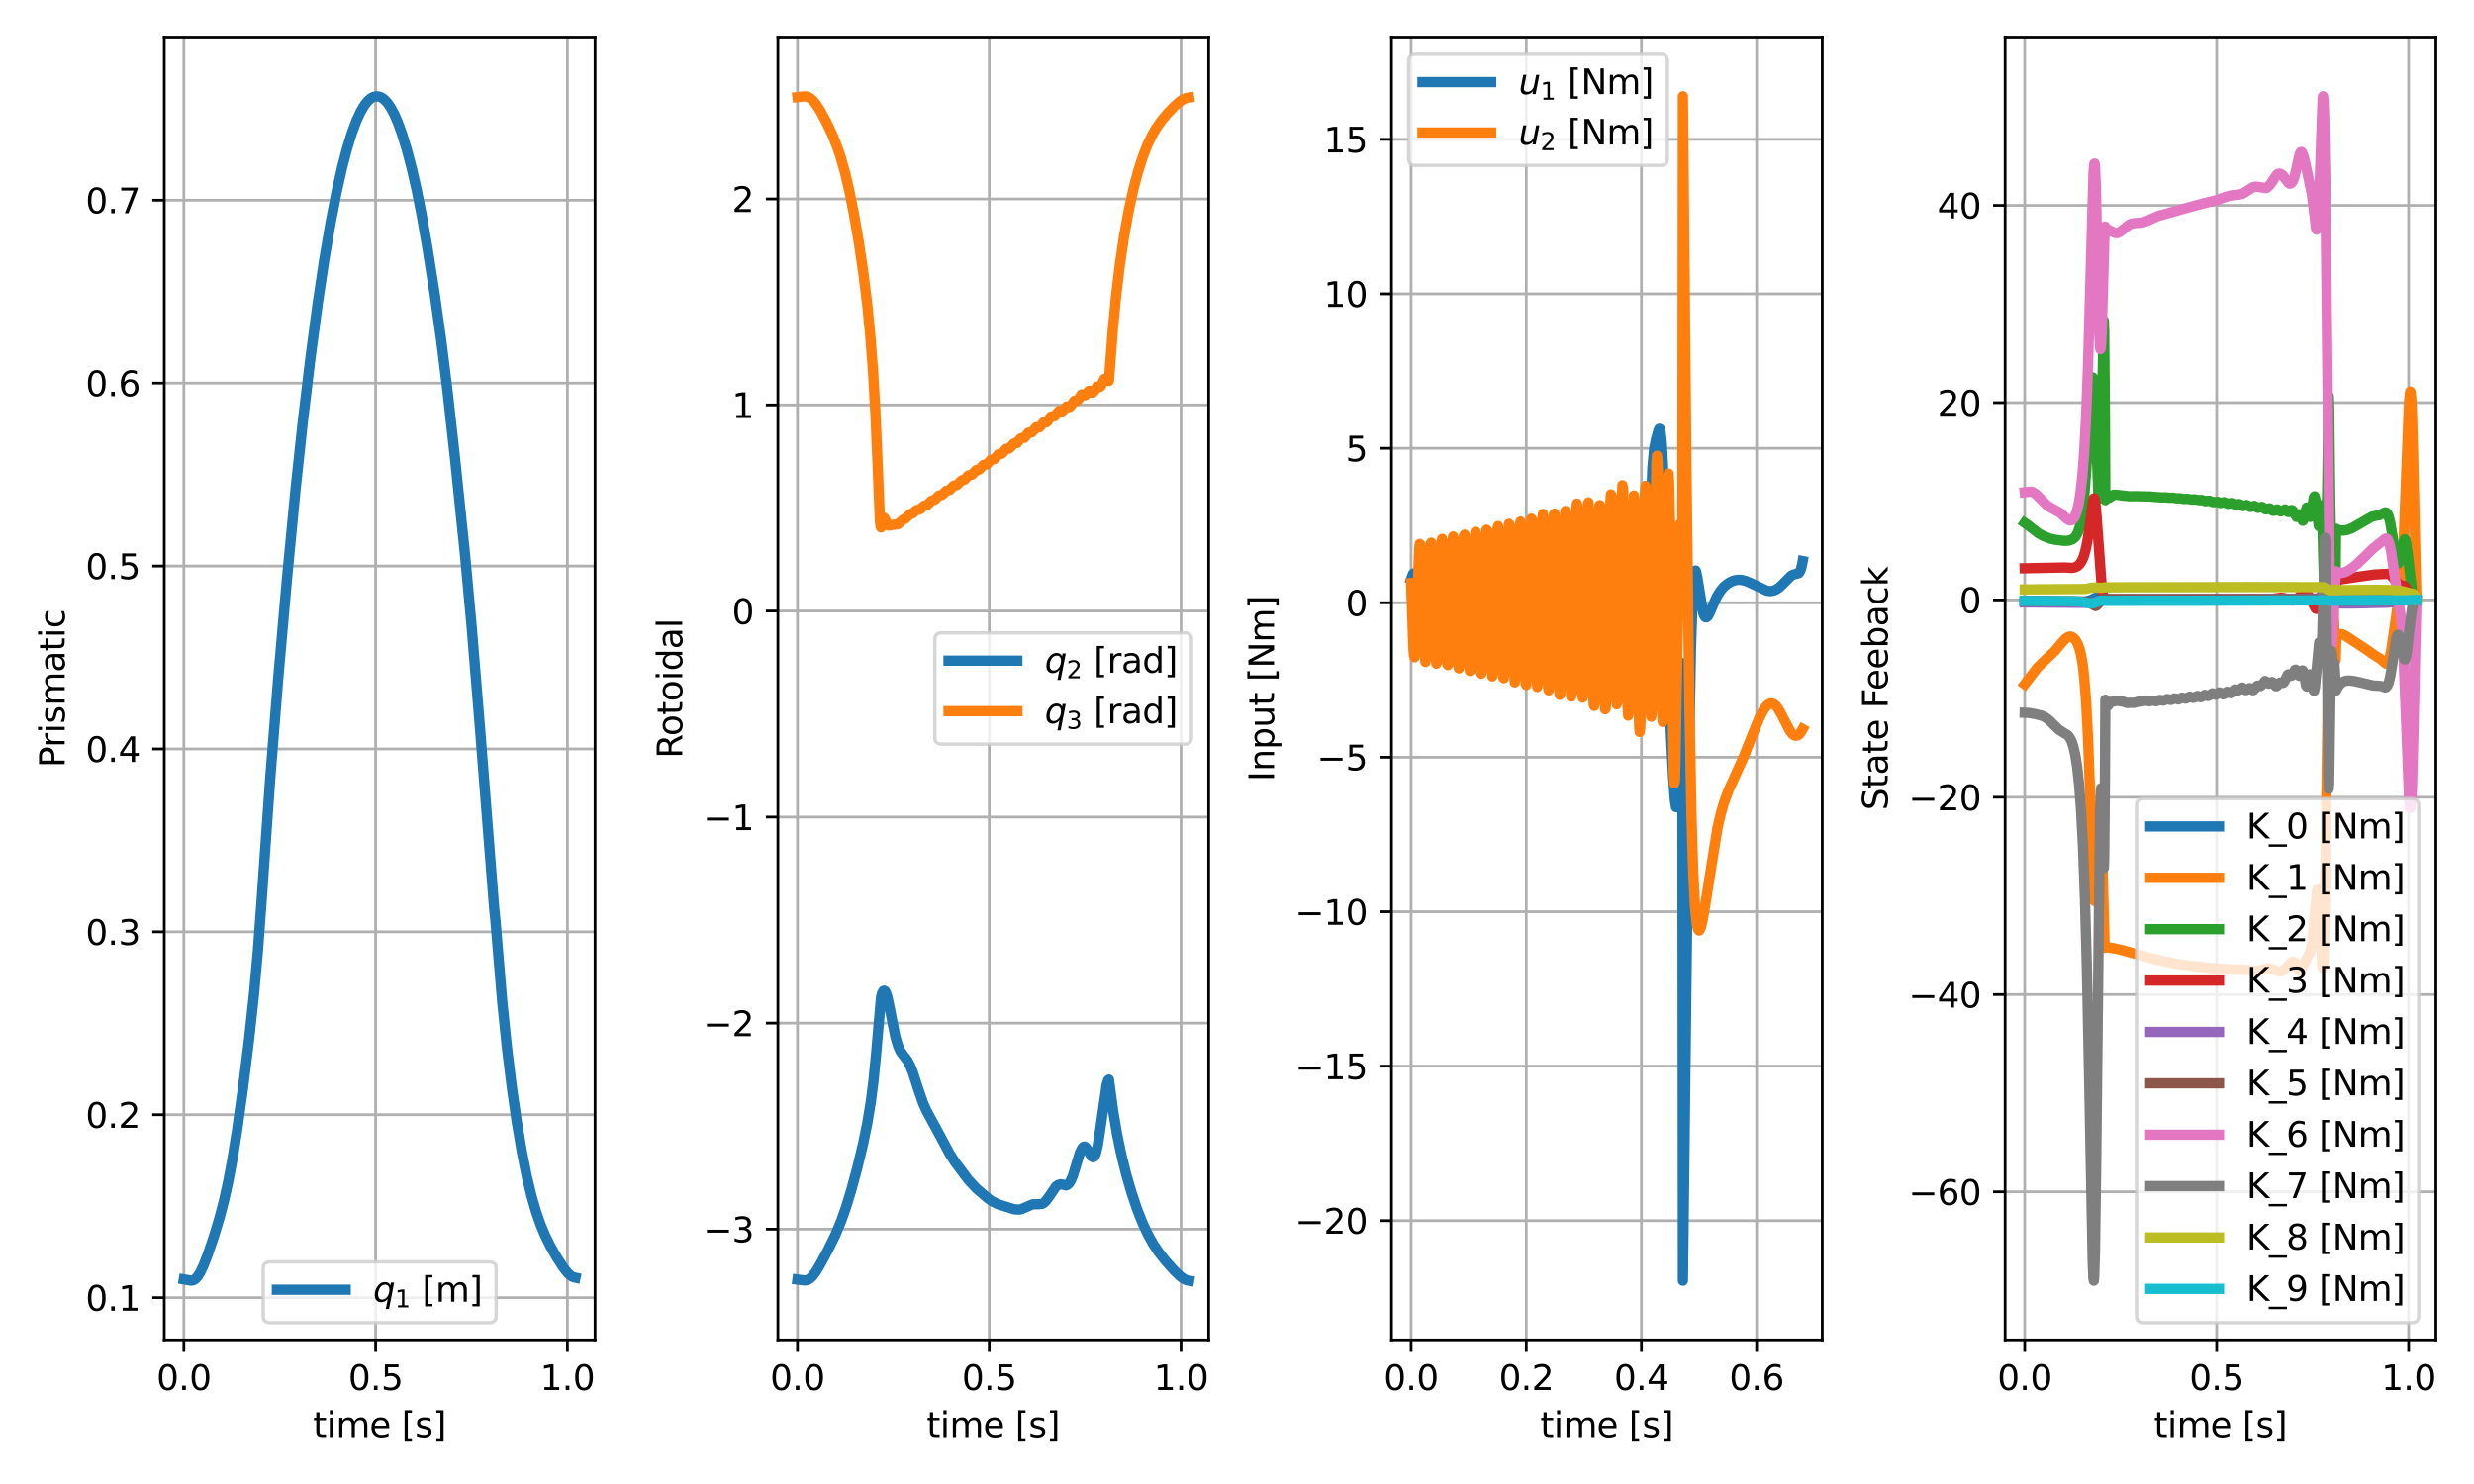 <?xml version="1.0" encoding="utf-8" standalone="no"?>
<!DOCTYPE svg PUBLIC "-//W3C//DTD SVG 1.1//EN"
  "http://www.w3.org/Graphics/SVG/1.1/DTD/svg11.dtd">
<svg xmlns:xlink="http://www.w3.org/1999/xlink" width="720pt" height="432pt" viewBox="0 0 720 432" xmlns="http://www.w3.org/2000/svg" version="1.1">
 <defs>
  <style type="text/css">*{stroke-linejoin: round; stroke-linecap: butt}</style>
 </defs>
 <g id="figure_1">
  <g id="patch_1">
   <path d="M 0 432 
L 720 432 
L 720 0 
L 0 0 
z
" style="fill: #ffffff"/>
  </g>
  <g id="axes_1">
   <g id="patch_2">
    <path d="M 47.81 390.04 
L 173.176 390.04 
L 173.176 10.8 
L 47.81 10.8 
z
" style="fill: #ffffff"/>
   </g>
   <g id="matplotlib.axis_1">
    <g id="xtick_1">
     <g id="line2d_1">
      <path d="M 53.508 390.04 
L 53.508 10.8 
" clip-path="url(#pfc7ae9d670)" style="fill: none; stroke: #b0b0b0; stroke-width: 0.8; stroke-linecap: square"/>
     </g>
     <g id="line2d_2">
      <defs>
       <path id="m3ba3253c33" d="M 0 0 
L 0 3.5 
" style="stroke: #000000; stroke-width: 0.8"/>
      </defs>
      <g>
       <use xlink:href="#m3ba3253c33" x="53.508" y="390.04" style="stroke: #000000; stroke-width: 0.8"/>
      </g>
     </g>
     <g id="text_1">
      <!-- 0.0 -->
      <g transform="translate(45.557 404.638)scale(0.1 -0.1)">
       <defs>
        <path id="DejaVuSans-30" d="M 2034 4250 
Q 1547 4250 1301 3770 
Q 1056 3291 1056 2328 
Q 1056 1369 1301 889 
Q 1547 409 2034 409 
Q 2525 409 2770 889 
Q 3016 1369 3016 2328 
Q 3016 3291 2770 3770 
Q 2525 4250 2034 4250 
z
M 2034 4750 
Q 2819 4750 3233 4129 
Q 3647 3509 3647 2328 
Q 3647 1150 3233 529 
Q 2819 -91 2034 -91 
Q 1250 -91 836 529 
Q 422 1150 422 2328 
Q 422 3509 836 4129 
Q 1250 4750 2034 4750 
z
" transform="scale(0.016)"/>
        <path id="DejaVuSans-2e" d="M 684 794 
L 1344 794 
L 1344 0 
L 684 0 
L 684 794 
z
" transform="scale(0.016)"/>
       </defs>
       <use xlink:href="#DejaVuSans-30"/>
       <use xlink:href="#DejaVuSans-2e" x="63.623"/>
       <use xlink:href="#DejaVuSans-30" x="95.41"/>
      </g>
     </g>
    </g>
    <g id="xtick_2">
     <g id="line2d_3">
      <path d="M 109.321 390.04 
L 109.321 10.8 
" clip-path="url(#pfc7ae9d670)" style="fill: none; stroke: #b0b0b0; stroke-width: 0.8; stroke-linecap: square"/>
     </g>
     <g id="line2d_4">
      <g>
       <use xlink:href="#m3ba3253c33" x="109.321" y="390.04" style="stroke: #000000; stroke-width: 0.8"/>
      </g>
     </g>
     <g id="text_2">
      <!-- 0.5 -->
      <g transform="translate(101.369 404.638)scale(0.1 -0.1)">
       <defs>
        <path id="DejaVuSans-35" d="M 691 4666 
L 3169 4666 
L 3169 4134 
L 1269 4134 
L 1269 2991 
Q 1406 3038 1543 3061 
Q 1681 3084 1819 3084 
Q 2600 3084 3056 2656 
Q 3513 2228 3513 1497 
Q 3513 744 3044 326 
Q 2575 -91 1722 -91 
Q 1428 -91 1123 -41 
Q 819 9 494 109 
L 494 744 
Q 775 591 1075 516 
Q 1375 441 1709 441 
Q 2250 441 2565 725 
Q 2881 1009 2881 1497 
Q 2881 1984 2565 2268 
Q 2250 2553 1709 2553 
Q 1456 2553 1204 2497 
Q 953 2441 691 2322 
L 691 4666 
z
" transform="scale(0.016)"/>
       </defs>
       <use xlink:href="#DejaVuSans-30"/>
       <use xlink:href="#DejaVuSans-2e" x="63.623"/>
       <use xlink:href="#DejaVuSans-35" x="95.41"/>
      </g>
     </g>
    </g>
    <g id="xtick_3">
     <g id="line2d_5">
      <path d="M 165.133 390.04 
L 165.133 10.8 
" clip-path="url(#pfc7ae9d670)" style="fill: none; stroke: #b0b0b0; stroke-width: 0.8; stroke-linecap: square"/>
     </g>
     <g id="line2d_6">
      <g>
       <use xlink:href="#m3ba3253c33" x="165.133" y="390.04" style="stroke: #000000; stroke-width: 0.8"/>
      </g>
     </g>
     <g id="text_3">
      <!-- 1.0 -->
      <g transform="translate(157.181 404.638)scale(0.1 -0.1)">
       <defs>
        <path id="DejaVuSans-31" d="M 794 531 
L 1825 531 
L 1825 4091 
L 703 3866 
L 703 4441 
L 1819 4666 
L 2450 4666 
L 2450 531 
L 3481 531 
L 3481 0 
L 794 0 
L 794 531 
z
" transform="scale(0.016)"/>
       </defs>
       <use xlink:href="#DejaVuSans-31"/>
       <use xlink:href="#DejaVuSans-2e" x="63.623"/>
       <use xlink:href="#DejaVuSans-30" x="95.41"/>
      </g>
     </g>
    </g>
    <g id="text_4">
     <!-- time [s] -->
     <g transform="translate(91.101 418.317)scale(0.1 -0.1)">
      <defs>
       <path id="DejaVuSans-74" d="M 1172 4494 
L 1172 3500 
L 2356 3500 
L 2356 3053 
L 1172 3053 
L 1172 1153 
Q 1172 725 1289 603 
Q 1406 481 1766 481 
L 2356 481 
L 2356 0 
L 1766 0 
Q 1100 0 847 248 
Q 594 497 594 1153 
L 594 3053 
L 172 3053 
L 172 3500 
L 594 3500 
L 594 4494 
L 1172 4494 
z
" transform="scale(0.016)"/>
       <path id="DejaVuSans-69" d="M 603 3500 
L 1178 3500 
L 1178 0 
L 603 0 
L 603 3500 
z
M 603 4863 
L 1178 4863 
L 1178 4134 
L 603 4134 
L 603 4863 
z
" transform="scale(0.016)"/>
       <path id="DejaVuSans-6d" d="M 3328 2828 
Q 3544 3216 3844 3400 
Q 4144 3584 4550 3584 
Q 5097 3584 5394 3201 
Q 5691 2819 5691 2113 
L 5691 0 
L 5113 0 
L 5113 2094 
Q 5113 2597 4934 2840 
Q 4756 3084 4391 3084 
Q 3944 3084 3684 2787 
Q 3425 2491 3425 1978 
L 3425 0 
L 2847 0 
L 2847 2094 
Q 2847 2600 2669 2842 
Q 2491 3084 2119 3084 
Q 1678 3084 1418 2786 
Q 1159 2488 1159 1978 
L 1159 0 
L 581 0 
L 581 3500 
L 1159 3500 
L 1159 2956 
Q 1356 3278 1631 3431 
Q 1906 3584 2284 3584 
Q 2666 3584 2933 3390 
Q 3200 3197 3328 2828 
z
" transform="scale(0.016)"/>
       <path id="DejaVuSans-65" d="M 3597 1894 
L 3597 1613 
L 953 1613 
Q 991 1019 1311 708 
Q 1631 397 2203 397 
Q 2534 397 2845 478 
Q 3156 559 3463 722 
L 3463 178 
Q 3153 47 2828 -22 
Q 2503 -91 2169 -91 
Q 1331 -91 842 396 
Q 353 884 353 1716 
Q 353 2575 817 3079 
Q 1281 3584 2069 3584 
Q 2775 3584 3186 3129 
Q 3597 2675 3597 1894 
z
M 3022 2063 
Q 3016 2534 2758 2815 
Q 2500 3097 2075 3097 
Q 1594 3097 1305 2825 
Q 1016 2553 972 2059 
L 3022 2063 
z
" transform="scale(0.016)"/>
       <path id="DejaVuSans-20" transform="scale(0.016)"/>
       <path id="DejaVuSans-5b" d="M 550 4863 
L 1875 4863 
L 1875 4416 
L 1125 4416 
L 1125 -397 
L 1875 -397 
L 1875 -844 
L 550 -844 
L 550 4863 
z
" transform="scale(0.016)"/>
       <path id="DejaVuSans-73" d="M 2834 3397 
L 2834 2853 
Q 2591 2978 2328 3040 
Q 2066 3103 1784 3103 
Q 1356 3103 1142 2972 
Q 928 2841 928 2578 
Q 928 2378 1081 2264 
Q 1234 2150 1697 2047 
L 1894 2003 
Q 2506 1872 2764 1633 
Q 3022 1394 3022 966 
Q 3022 478 2636 193 
Q 2250 -91 1575 -91 
Q 1294 -91 989 -36 
Q 684 19 347 128 
L 347 722 
Q 666 556 975 473 
Q 1284 391 1588 391 
Q 1994 391 2212 530 
Q 2431 669 2431 922 
Q 2431 1156 2273 1281 
Q 2116 1406 1581 1522 
L 1381 1569 
Q 847 1681 609 1914 
Q 372 2147 372 2553 
Q 372 3047 722 3315 
Q 1072 3584 1716 3584 
Q 2034 3584 2315 3537 
Q 2597 3491 2834 3397 
z
" transform="scale(0.016)"/>
       <path id="DejaVuSans-5d" d="M 1947 4863 
L 1947 -844 
L 622 -844 
L 622 -397 
L 1369 -397 
L 1369 4416 
L 622 4416 
L 622 4863 
L 1947 4863 
z
" transform="scale(0.016)"/>
      </defs>
      <use xlink:href="#DejaVuSans-74"/>
      <use xlink:href="#DejaVuSans-69" x="39.209"/>
      <use xlink:href="#DejaVuSans-6d" x="66.992"/>
      <use xlink:href="#DejaVuSans-65" x="164.404"/>
      <use xlink:href="#DejaVuSans-20" x="225.928"/>
      <use xlink:href="#DejaVuSans-5b" x="257.715"/>
      <use xlink:href="#DejaVuSans-73" x="296.729"/>
      <use xlink:href="#DejaVuSans-5d" x="348.828"/>
     </g>
    </g>
   </g>
   <g id="matplotlib.axis_2">
    <g id="ytick_1">
     <g id="line2d_7">
      <path d="M 47.81 377.751 
L 173.176 377.751 
" clip-path="url(#pfc7ae9d670)" style="fill: none; stroke: #b0b0b0; stroke-width: 0.8; stroke-linecap: square"/>
     </g>
     <g id="line2d_8">
      <defs>
       <path id="m6cf6ef9ce0" d="M 0 0 
L -3.5 0 
" style="stroke: #000000; stroke-width: 0.8"/>
      </defs>
      <g>
       <use xlink:href="#m6cf6ef9ce0" x="47.81" y="377.751" style="stroke: #000000; stroke-width: 0.8"/>
      </g>
     </g>
     <g id="text_5">
      <!-- 0.1 -->
      <g transform="translate(24.907 381.55)scale(0.1 -0.1)">
       <use xlink:href="#DejaVuSans-30"/>
       <use xlink:href="#DejaVuSans-2e" x="63.623"/>
       <use xlink:href="#DejaVuSans-31" x="95.41"/>
      </g>
     </g>
    </g>
    <g id="ytick_2">
     <g id="line2d_9">
      <path d="M 47.81 324.505 
L 173.176 324.505 
" clip-path="url(#pfc7ae9d670)" style="fill: none; stroke: #b0b0b0; stroke-width: 0.8; stroke-linecap: square"/>
     </g>
     <g id="line2d_10">
      <g>
       <use xlink:href="#m6cf6ef9ce0" x="47.81" y="324.505" style="stroke: #000000; stroke-width: 0.8"/>
      </g>
     </g>
     <g id="text_6">
      <!-- 0.2 -->
      <g transform="translate(24.907 328.305)scale(0.1 -0.1)">
       <defs>
        <path id="DejaVuSans-32" d="M 1228 531 
L 3431 531 
L 3431 0 
L 469 0 
L 469 531 
Q 828 903 1448 1529 
Q 2069 2156 2228 2338 
Q 2531 2678 2651 2914 
Q 2772 3150 2772 3378 
Q 2772 3750 2511 3984 
Q 2250 4219 1831 4219 
Q 1534 4219 1204 4116 
Q 875 4013 500 3803 
L 500 4441 
Q 881 4594 1212 4672 
Q 1544 4750 1819 4750 
Q 2544 4750 2975 4387 
Q 3406 4025 3406 3419 
Q 3406 3131 3298 2873 
Q 3191 2616 2906 2266 
Q 2828 2175 2409 1742 
Q 1991 1309 1228 531 
z
" transform="scale(0.016)"/>
       </defs>
       <use xlink:href="#DejaVuSans-30"/>
       <use xlink:href="#DejaVuSans-2e" x="63.623"/>
       <use xlink:href="#DejaVuSans-32" x="95.41"/>
      </g>
     </g>
    </g>
    <g id="ytick_3">
     <g id="line2d_11">
      <path d="M 47.81 271.26 
L 173.176 271.26 
" clip-path="url(#pfc7ae9d670)" style="fill: none; stroke: #b0b0b0; stroke-width: 0.8; stroke-linecap: square"/>
     </g>
     <g id="line2d_12">
      <g>
       <use xlink:href="#m6cf6ef9ce0" x="47.81" y="271.26" style="stroke: #000000; stroke-width: 0.8"/>
      </g>
     </g>
     <g id="text_7">
      <!-- 0.3 -->
      <g transform="translate(24.907 275.059)scale(0.1 -0.1)">
       <defs>
        <path id="DejaVuSans-33" d="M 2597 2516 
Q 3050 2419 3304 2112 
Q 3559 1806 3559 1356 
Q 3559 666 3084 287 
Q 2609 -91 1734 -91 
Q 1441 -91 1130 -33 
Q 819 25 488 141 
L 488 750 
Q 750 597 1062 519 
Q 1375 441 1716 441 
Q 2309 441 2620 675 
Q 2931 909 2931 1356 
Q 2931 1769 2642 2001 
Q 2353 2234 1838 2234 
L 1294 2234 
L 1294 2753 
L 1863 2753 
Q 2328 2753 2575 2939 
Q 2822 3125 2822 3475 
Q 2822 3834 2567 4026 
Q 2313 4219 1838 4219 
Q 1578 4219 1281 4162 
Q 984 4106 628 3988 
L 628 4550 
Q 988 4650 1302 4700 
Q 1616 4750 1894 4750 
Q 2613 4750 3031 4423 
Q 3450 4097 3450 3541 
Q 3450 3153 3228 2886 
Q 3006 2619 2597 2516 
z
" transform="scale(0.016)"/>
       </defs>
       <use xlink:href="#DejaVuSans-30"/>
       <use xlink:href="#DejaVuSans-2e" x="63.623"/>
       <use xlink:href="#DejaVuSans-33" x="95.41"/>
      </g>
     </g>
    </g>
    <g id="ytick_4">
     <g id="line2d_13">
      <path d="M 47.81 218.014 
L 173.176 218.014 
" clip-path="url(#pfc7ae9d670)" style="fill: none; stroke: #b0b0b0; stroke-width: 0.8; stroke-linecap: square"/>
     </g>
     <g id="line2d_14">
      <g>
       <use xlink:href="#m6cf6ef9ce0" x="47.81" y="218.014" style="stroke: #000000; stroke-width: 0.8"/>
      </g>
     </g>
     <g id="text_8">
      <!-- 0.4 -->
      <g transform="translate(24.907 221.813)scale(0.1 -0.1)">
       <defs>
        <path id="DejaVuSans-34" d="M 2419 4116 
L 825 1625 
L 2419 1625 
L 2419 4116 
z
M 2253 4666 
L 3047 4666 
L 3047 1625 
L 3713 1625 
L 3713 1100 
L 3047 1100 
L 3047 0 
L 2419 0 
L 2419 1100 
L 313 1100 
L 313 1709 
L 2253 4666 
z
" transform="scale(0.016)"/>
       </defs>
       <use xlink:href="#DejaVuSans-30"/>
       <use xlink:href="#DejaVuSans-2e" x="63.623"/>
       <use xlink:href="#DejaVuSans-34" x="95.41"/>
      </g>
     </g>
    </g>
    <g id="ytick_5">
     <g id="line2d_15">
      <path d="M 47.81 164.769 
L 173.176 164.769 
" clip-path="url(#pfc7ae9d670)" style="fill: none; stroke: #b0b0b0; stroke-width: 0.8; stroke-linecap: square"/>
     </g>
     <g id="line2d_16">
      <g>
       <use xlink:href="#m6cf6ef9ce0" x="47.81" y="164.769" style="stroke: #000000; stroke-width: 0.8"/>
      </g>
     </g>
     <g id="text_9">
      <!-- 0.5 -->
      <g transform="translate(24.907 168.568)scale(0.1 -0.1)">
       <use xlink:href="#DejaVuSans-30"/>
       <use xlink:href="#DejaVuSans-2e" x="63.623"/>
       <use xlink:href="#DejaVuSans-35" x="95.41"/>
      </g>
     </g>
    </g>
    <g id="ytick_6">
     <g id="line2d_17">
      <path d="M 47.81 111.523 
L 173.176 111.523 
" clip-path="url(#pfc7ae9d670)" style="fill: none; stroke: #b0b0b0; stroke-width: 0.8; stroke-linecap: square"/>
     </g>
     <g id="line2d_18">
      <g>
       <use xlink:href="#m6cf6ef9ce0" x="47.81" y="111.523" style="stroke: #000000; stroke-width: 0.8"/>
      </g>
     </g>
     <g id="text_10">
      <!-- 0.6 -->
      <g transform="translate(24.907 115.322)scale(0.1 -0.1)">
       <defs>
        <path id="DejaVuSans-36" d="M 2113 2584 
Q 1688 2584 1439 2293 
Q 1191 2003 1191 1497 
Q 1191 994 1439 701 
Q 1688 409 2113 409 
Q 2538 409 2786 701 
Q 3034 994 3034 1497 
Q 3034 2003 2786 2293 
Q 2538 2584 2113 2584 
z
M 3366 4563 
L 3366 3988 
Q 3128 4100 2886 4159 
Q 2644 4219 2406 4219 
Q 1781 4219 1451 3797 
Q 1122 3375 1075 2522 
Q 1259 2794 1537 2939 
Q 1816 3084 2150 3084 
Q 2853 3084 3261 2657 
Q 3669 2231 3669 1497 
Q 3669 778 3244 343 
Q 2819 -91 2113 -91 
Q 1303 -91 875 529 
Q 447 1150 447 2328 
Q 447 3434 972 4092 
Q 1497 4750 2381 4750 
Q 2619 4750 2861 4703 
Q 3103 4656 3366 4563 
z
" transform="scale(0.016)"/>
       </defs>
       <use xlink:href="#DejaVuSans-30"/>
       <use xlink:href="#DejaVuSans-2e" x="63.623"/>
       <use xlink:href="#DejaVuSans-36" x="95.41"/>
      </g>
     </g>
    </g>
    <g id="ytick_7">
     <g id="line2d_19">
      <path d="M 47.81 58.277 
L 173.176 58.277 
" clip-path="url(#pfc7ae9d670)" style="fill: none; stroke: #b0b0b0; stroke-width: 0.8; stroke-linecap: square"/>
     </g>
     <g id="line2d_20">
      <g>
       <use xlink:href="#m6cf6ef9ce0" x="47.81" y="58.277" style="stroke: #000000; stroke-width: 0.8"/>
      </g>
     </g>
     <g id="text_11">
      <!-- 0.7 -->
      <g transform="translate(24.907 62.077)scale(0.1 -0.1)">
       <defs>
        <path id="DejaVuSans-37" d="M 525 4666 
L 3525 4666 
L 3525 4397 
L 1831 0 
L 1172 0 
L 2766 4134 
L 525 4134 
L 525 4666 
z
" transform="scale(0.016)"/>
       </defs>
       <use xlink:href="#DejaVuSans-30"/>
       <use xlink:href="#DejaVuSans-2e" x="63.623"/>
       <use xlink:href="#DejaVuSans-37" x="95.41"/>
      </g>
     </g>
    </g>
    <g id="text_12">
     <!-- Prismatic -->
     <g transform="translate(18.827 223.429)rotate(-90)scale(0.1 -0.1)">
      <defs>
       <path id="DejaVuSans-50" d="M 1259 4147 
L 1259 2394 
L 2053 2394 
Q 2494 2394 2734 2622 
Q 2975 2850 2975 3272 
Q 2975 3691 2734 3919 
Q 2494 4147 2053 4147 
L 1259 4147 
z
M 628 4666 
L 2053 4666 
Q 2838 4666 3239 4311 
Q 3641 3956 3641 3272 
Q 3641 2581 3239 2228 
Q 2838 1875 2053 1875 
L 1259 1875 
L 1259 0 
L 628 0 
L 628 4666 
z
" transform="scale(0.016)"/>
       <path id="DejaVuSans-72" d="M 2631 2963 
Q 2534 3019 2420 3045 
Q 2306 3072 2169 3072 
Q 1681 3072 1420 2755 
Q 1159 2438 1159 1844 
L 1159 0 
L 581 0 
L 581 3500 
L 1159 3500 
L 1159 2956 
Q 1341 3275 1631 3429 
Q 1922 3584 2338 3584 
Q 2397 3584 2469 3576 
Q 2541 3569 2628 3553 
L 2631 2963 
z
" transform="scale(0.016)"/>
       <path id="DejaVuSans-61" d="M 2194 1759 
Q 1497 1759 1228 1600 
Q 959 1441 959 1056 
Q 959 750 1161 570 
Q 1363 391 1709 391 
Q 2188 391 2477 730 
Q 2766 1069 2766 1631 
L 2766 1759 
L 2194 1759 
z
M 3341 1997 
L 3341 0 
L 2766 0 
L 2766 531 
Q 2569 213 2275 61 
Q 1981 -91 1556 -91 
Q 1019 -91 701 211 
Q 384 513 384 1019 
Q 384 1609 779 1909 
Q 1175 2209 1959 2209 
L 2766 2209 
L 2766 2266 
Q 2766 2663 2505 2880 
Q 2244 3097 1772 3097 
Q 1472 3097 1187 3025 
Q 903 2953 641 2809 
L 641 3341 
Q 956 3463 1253 3523 
Q 1550 3584 1831 3584 
Q 2591 3584 2966 3190 
Q 3341 2797 3341 1997 
z
" transform="scale(0.016)"/>
       <path id="DejaVuSans-63" d="M 3122 3366 
L 3122 2828 
Q 2878 2963 2633 3030 
Q 2388 3097 2138 3097 
Q 1578 3097 1268 2742 
Q 959 2388 959 1747 
Q 959 1106 1268 751 
Q 1578 397 2138 397 
Q 2388 397 2633 464 
Q 2878 531 3122 666 
L 3122 134 
Q 2881 22 2623 -34 
Q 2366 -91 2075 -91 
Q 1284 -91 818 406 
Q 353 903 353 1747 
Q 353 2603 823 3093 
Q 1294 3584 2113 3584 
Q 2378 3584 2631 3529 
Q 2884 3475 3122 3366 
z
" transform="scale(0.016)"/>
      </defs>
      <use xlink:href="#DejaVuSans-50"/>
      <use xlink:href="#DejaVuSans-72" x="58.553"/>
      <use xlink:href="#DejaVuSans-69" x="99.666"/>
      <use xlink:href="#DejaVuSans-73" x="127.449"/>
      <use xlink:href="#DejaVuSans-6d" x="179.549"/>
      <use xlink:href="#DejaVuSans-61" x="276.961"/>
      <use xlink:href="#DejaVuSans-74" x="338.24"/>
      <use xlink:href="#DejaVuSans-69" x="377.449"/>
      <use xlink:href="#DejaVuSans-63" x="405.232"/>
     </g>
    </g>
   </g>
   <g id="line2d_21">
    <path d="M 53.508 372.426 
L 54.401 372.574 
L 55.629 372.802 
L 56.299 372.661 
L 56.857 372.312 
L 57.527 371.584 
L 58.308 370.328 
L 59.201 368.44 
L 60.429 365.293 
L 62.215 360.052 
L 63.89 354.519 
L 65.229 349.38 
L 66.457 343.818 
L 67.685 337.245 
L 69.024 328.877 
L 70.699 316.905 
L 72.485 302.583 
L 73.936 289.21 
L 75.052 276.833 
L 76.057 263.282 
L 78.624 226.779 
L 80.968 197.49 
L 83.535 168.316 
L 85.991 142.713 
L 88.112 122.936 
L 90.345 104.289 
L 92.465 88.347 
L 94.363 75.672 
L 96.149 65.178 
L 97.935 56.004 
L 99.609 48.565 
L 101.06 43.047 
L 102.4 38.722 
L 103.739 35.136 
L 104.967 32.488 
L 106.084 30.606 
L 107.088 29.356 
L 107.981 28.591 
L 108.763 28.189 
L 109.544 28.04 
L 110.325 28.126 
L 111.107 28.456 
L 111.888 29.03 
L 112.781 29.977 
L 113.674 31.263 
L 114.679 33.107 
L 115.795 35.666 
L 117.023 39.059 
L 118.362 43.421 
L 119.813 48.895 
L 121.265 55.242 
L 122.716 62.554 
L 124.39 72.118 
L 126.511 85.628 
L 128.409 99.108 
L 130.195 113.47 
L 132.427 133.478 
L 135.329 161.441 
L 137.227 182.031 
L 139.571 210.457 
L 143.813 264.369 
L 144.148 267.514 
L 146.157 291.51 
L 147.496 304.569 
L 148.947 316.453 
L 150.399 326.551 
L 151.85 335.165 
L 153.301 342.426 
L 154.64 348.02 
L 155.98 352.663 
L 157.319 356.503 
L 158.659 359.704 
L 160.222 362.858 
L 162.119 366.173 
L 164.017 369.078 
L 165.245 370.598 
L 166.138 371.396 
L 166.919 371.815 
L 167.477 371.936 
L 167.477 371.936 
" clip-path="url(#pfc7ae9d670)" style="fill: none; stroke: #1f77b4; stroke-width: 3; stroke-linecap: square"/>
   </g>
   <g id="patch_3">
    <path d="M 47.81 390.04 
L 47.81 10.8 
" style="fill: none; stroke: #000000; stroke-width: 0.8; stroke-linejoin: miter; stroke-linecap: square"/>
   </g>
   <g id="patch_4">
    <path d="M 173.176 390.04 
L 173.176 10.8 
" style="fill: none; stroke: #000000; stroke-width: 0.8; stroke-linejoin: miter; stroke-linecap: square"/>
   </g>
   <g id="patch_5">
    <path d="M 47.81 390.04 
L 173.176 390.04 
" style="fill: none; stroke: #000000; stroke-width: 0.8; stroke-linejoin: miter; stroke-linecap: square"/>
   </g>
   <g id="patch_6">
    <path d="M 47.81 10.8 
L 173.176 10.8 
" style="fill: none; stroke: #000000; stroke-width: 0.8; stroke-linejoin: miter; stroke-linecap: square"/>
   </g>
   <g id="legend_1">
    <g id="patch_7">
     <path d="M 78.593 385.04 
L 142.393 385.04 
Q 144.393 385.04 144.393 383.04 
L 144.393 369.34 
Q 144.393 367.34 142.393 367.34 
L 78.593 367.34 
Q 76.593 367.34 76.593 369.34 
L 76.593 383.04 
Q 76.593 385.04 78.593 385.04 
z
" style="fill: #ffffff; opacity: 0.8; stroke: #cccccc; stroke-linejoin: miter"/>
    </g>
    <g id="line2d_22">
     <path d="M 80.593 375.44 
L 90.593 375.44 
L 100.593 375.44 
" style="fill: none; stroke: #1f77b4; stroke-width: 3; stroke-linecap: square"/>
    </g>
    <g id="text_13">
     <!-- $q_1$ [m] -->
     <g transform="translate(108.593 378.94)scale(0.1 -0.1)">
      <defs>
       <path id="DejaVuSans-Oblique-71" d="M 2669 525 
Q 2438 222 2123 65 
Q 1809 -91 1428 -91 
Q 897 -91 595 267 
Q 294 625 294 1253 
Q 294 1759 480 2231 
Q 666 2703 1013 3078 
Q 1238 3322 1530 3453 
Q 1822 3584 2144 3584 
Q 2531 3584 2781 3431 
Q 3031 3278 3144 2969 
L 3244 3494 
L 3822 3494 
L 2888 -1319 
L 2309 -1319 
L 2669 525 
z
M 891 1338 
Q 891 875 1084 633 
Q 1278 391 1644 391 
Q 2188 391 2572 911 
Q 2956 1431 2956 2175 
Q 2956 2625 2757 2864 
Q 2559 3103 2188 3103 
Q 1916 3103 1684 2976 
Q 1453 2850 1281 2606 
Q 1100 2350 995 2006 
Q 891 1663 891 1338 
z
" transform="scale(0.016)"/>
      </defs>
      <use xlink:href="#DejaVuSans-Oblique-71" transform="translate(0 0.016)"/>
      <use xlink:href="#DejaVuSans-31" transform="translate(63.477 -16.391)scale(0.7)"/>
      <use xlink:href="#DejaVuSans-20" transform="translate(110.747 0.016)"/>
      <use xlink:href="#DejaVuSans-5b" transform="translate(142.534 0.016)"/>
      <use xlink:href="#DejaVuSans-6d" transform="translate(181.548 0.016)"/>
      <use xlink:href="#DejaVuSans-5d" transform="translate(278.96 0.016)"/>
     </g>
    </g>
   </g>
  </g>
  <g id="axes_2">
   <g id="patch_8">
    <path d="M 226.389 390.04 
L 351.754 390.04 
L 351.754 10.8 
L 226.389 10.8 
z
" style="fill: #ffffff"/>
   </g>
   <g id="matplotlib.axis_3">
    <g id="xtick_4">
     <g id="line2d_23">
      <path d="M 232.087 390.04 
L 232.087 10.8 
" clip-path="url(#p9ef97fb673)" style="fill: none; stroke: #b0b0b0; stroke-width: 0.8; stroke-linecap: square"/>
     </g>
     <g id="line2d_24">
      <g>
       <use xlink:href="#m3ba3253c33" x="232.087" y="390.04" style="stroke: #000000; stroke-width: 0.8"/>
      </g>
     </g>
     <g id="text_14">
      <!-- 0.0 -->
      <g transform="translate(224.135 404.638)scale(0.1 -0.1)">
       <use xlink:href="#DejaVuSans-30"/>
       <use xlink:href="#DejaVuSans-2e" x="63.623"/>
       <use xlink:href="#DejaVuSans-30" x="95.41"/>
      </g>
     </g>
    </g>
    <g id="xtick_5">
     <g id="line2d_25">
      <path d="M 287.899 390.04 
L 287.899 10.8 
" clip-path="url(#p9ef97fb673)" style="fill: none; stroke: #b0b0b0; stroke-width: 0.8; stroke-linecap: square"/>
     </g>
     <g id="line2d_26">
      <g>
       <use xlink:href="#m3ba3253c33" x="287.899" y="390.04" style="stroke: #000000; stroke-width: 0.8"/>
      </g>
     </g>
     <g id="text_15">
      <!-- 0.5 -->
      <g transform="translate(279.948 404.638)scale(0.1 -0.1)">
       <use xlink:href="#DejaVuSans-30"/>
       <use xlink:href="#DejaVuSans-2e" x="63.623"/>
       <use xlink:href="#DejaVuSans-35" x="95.41"/>
      </g>
     </g>
    </g>
    <g id="xtick_6">
     <g id="line2d_27">
      <path d="M 343.712 390.04 
L 343.712 10.8 
" clip-path="url(#p9ef97fb673)" style="fill: none; stroke: #b0b0b0; stroke-width: 0.8; stroke-linecap: square"/>
     </g>
     <g id="line2d_28">
      <g>
       <use xlink:href="#m3ba3253c33" x="343.712" y="390.04" style="stroke: #000000; stroke-width: 0.8"/>
      </g>
     </g>
     <g id="text_16">
      <!-- 1.0 -->
      <g transform="translate(335.76 404.638)scale(0.1 -0.1)">
       <use xlink:href="#DejaVuSans-31"/>
       <use xlink:href="#DejaVuSans-2e" x="63.623"/>
       <use xlink:href="#DejaVuSans-30" x="95.41"/>
      </g>
     </g>
    </g>
    <g id="text_17">
     <!-- time [s] -->
     <g transform="translate(269.68 418.317)scale(0.1 -0.1)">
      <use xlink:href="#DejaVuSans-74"/>
      <use xlink:href="#DejaVuSans-69" x="39.209"/>
      <use xlink:href="#DejaVuSans-6d" x="66.992"/>
      <use xlink:href="#DejaVuSans-65" x="164.404"/>
      <use xlink:href="#DejaVuSans-20" x="225.928"/>
      <use xlink:href="#DejaVuSans-5b" x="257.715"/>
      <use xlink:href="#DejaVuSans-73" x="296.729"/>
      <use xlink:href="#DejaVuSans-5d" x="348.828"/>
     </g>
    </g>
   </g>
   <g id="matplotlib.axis_4">
    <g id="ytick_8">
     <g id="line2d_29">
      <path d="M 226.389 357.811 
L 351.754 357.811 
" clip-path="url(#p9ef97fb673)" style="fill: none; stroke: #b0b0b0; stroke-width: 0.8; stroke-linecap: square"/>
     </g>
     <g id="line2d_30">
      <g>
       <use xlink:href="#m6cf6ef9ce0" x="226.389" y="357.811" style="stroke: #000000; stroke-width: 0.8"/>
      </g>
     </g>
     <g id="text_18">
      <!-- −3 -->
      <g transform="translate(204.646 361.61)scale(0.1 -0.1)">
       <defs>
        <path id="DejaVuSans-2212" d="M 678 2272 
L 4684 2272 
L 4684 1741 
L 678 1741 
L 678 2272 
z
" transform="scale(0.016)"/>
       </defs>
       <use xlink:href="#DejaVuSans-2212"/>
       <use xlink:href="#DejaVuSans-33" x="83.789"/>
      </g>
     </g>
    </g>
    <g id="ytick_9">
     <g id="line2d_31">
      <path d="M 226.389 297.83 
L 351.754 297.83 
" clip-path="url(#p9ef97fb673)" style="fill: none; stroke: #b0b0b0; stroke-width: 0.8; stroke-linecap: square"/>
     </g>
     <g id="line2d_32">
      <g>
       <use xlink:href="#m6cf6ef9ce0" x="226.389" y="297.83" style="stroke: #000000; stroke-width: 0.8"/>
      </g>
     </g>
     <g id="text_19">
      <!-- −2 -->
      <g transform="translate(204.646 301.63)scale(0.1 -0.1)">
       <use xlink:href="#DejaVuSans-2212"/>
       <use xlink:href="#DejaVuSans-32" x="83.789"/>
      </g>
     </g>
    </g>
    <g id="ytick_10">
     <g id="line2d_33">
      <path d="M 226.389 237.85 
L 351.754 237.85 
" clip-path="url(#p9ef97fb673)" style="fill: none; stroke: #b0b0b0; stroke-width: 0.8; stroke-linecap: square"/>
     </g>
     <g id="line2d_34">
      <g>
       <use xlink:href="#m6cf6ef9ce0" x="226.389" y="237.85" style="stroke: #000000; stroke-width: 0.8"/>
      </g>
     </g>
     <g id="text_20">
      <!-- −1 -->
      <g transform="translate(204.646 241.649)scale(0.1 -0.1)">
       <use xlink:href="#DejaVuSans-2212"/>
       <use xlink:href="#DejaVuSans-31" x="83.789"/>
      </g>
     </g>
    </g>
    <g id="ytick_11">
     <g id="line2d_35">
      <path d="M 226.389 177.869 
L 351.754 177.869 
" clip-path="url(#p9ef97fb673)" style="fill: none; stroke: #b0b0b0; stroke-width: 0.8; stroke-linecap: square"/>
     </g>
     <g id="line2d_36">
      <g>
       <use xlink:href="#m6cf6ef9ce0" x="226.389" y="177.869" style="stroke: #000000; stroke-width: 0.8"/>
      </g>
     </g>
     <g id="text_21">
      <!-- 0 -->
      <g transform="translate(213.026 181.668)scale(0.1 -0.1)">
       <use xlink:href="#DejaVuSans-30"/>
      </g>
     </g>
    </g>
    <g id="ytick_12">
     <g id="line2d_37">
      <path d="M 226.389 117.888 
L 351.754 117.888 
" clip-path="url(#p9ef97fb673)" style="fill: none; stroke: #b0b0b0; stroke-width: 0.8; stroke-linecap: square"/>
     </g>
     <g id="line2d_38">
      <g>
       <use xlink:href="#m6cf6ef9ce0" x="226.389" y="117.888" style="stroke: #000000; stroke-width: 0.8"/>
      </g>
     </g>
     <g id="text_22">
      <!-- 1 -->
      <g transform="translate(213.026 121.687)scale(0.1 -0.1)">
       <use xlink:href="#DejaVuSans-31"/>
      </g>
     </g>
    </g>
    <g id="ytick_13">
     <g id="line2d_39">
      <path d="M 226.389 57.907 
L 351.754 57.907 
" clip-path="url(#p9ef97fb673)" style="fill: none; stroke: #b0b0b0; stroke-width: 0.8; stroke-linecap: square"/>
     </g>
     <g id="line2d_40">
      <g>
       <use xlink:href="#m6cf6ef9ce0" x="226.389" y="57.907" style="stroke: #000000; stroke-width: 0.8"/>
      </g>
     </g>
     <g id="text_23">
      <!-- 2 -->
      <g transform="translate(213.026 61.706)scale(0.1 -0.1)">
       <use xlink:href="#DejaVuSans-32"/>
      </g>
     </g>
    </g>
    <g id="text_24">
     <!-- Rotoidal -->
     <g transform="translate(198.567 220.765)rotate(-90)scale(0.1 -0.1)">
      <defs>
       <path id="DejaVuSans-52" d="M 2841 2188 
Q 3044 2119 3236 1894 
Q 3428 1669 3622 1275 
L 4263 0 
L 3584 0 
L 2988 1197 
Q 2756 1666 2539 1819 
Q 2322 1972 1947 1972 
L 1259 1972 
L 1259 0 
L 628 0 
L 628 4666 
L 2053 4666 
Q 2853 4666 3247 4331 
Q 3641 3997 3641 3322 
Q 3641 2881 3436 2590 
Q 3231 2300 2841 2188 
z
M 1259 4147 
L 1259 2491 
L 2053 2491 
Q 2509 2491 2742 2702 
Q 2975 2913 2975 3322 
Q 2975 3731 2742 3939 
Q 2509 4147 2053 4147 
L 1259 4147 
z
" transform="scale(0.016)"/>
       <path id="DejaVuSans-6f" d="M 1959 3097 
Q 1497 3097 1228 2736 
Q 959 2375 959 1747 
Q 959 1119 1226 758 
Q 1494 397 1959 397 
Q 2419 397 2687 759 
Q 2956 1122 2956 1747 
Q 2956 2369 2687 2733 
Q 2419 3097 1959 3097 
z
M 1959 3584 
Q 2709 3584 3137 3096 
Q 3566 2609 3566 1747 
Q 3566 888 3137 398 
Q 2709 -91 1959 -91 
Q 1206 -91 779 398 
Q 353 888 353 1747 
Q 353 2609 779 3096 
Q 1206 3584 1959 3584 
z
" transform="scale(0.016)"/>
       <path id="DejaVuSans-64" d="M 2906 2969 
L 2906 4863 
L 3481 4863 
L 3481 0 
L 2906 0 
L 2906 525 
Q 2725 213 2448 61 
Q 2172 -91 1784 -91 
Q 1150 -91 751 415 
Q 353 922 353 1747 
Q 353 2572 751 3078 
Q 1150 3584 1784 3584 
Q 2172 3584 2448 3432 
Q 2725 3281 2906 2969 
z
M 947 1747 
Q 947 1113 1208 752 
Q 1469 391 1925 391 
Q 2381 391 2643 752 
Q 2906 1113 2906 1747 
Q 2906 2381 2643 2742 
Q 2381 3103 1925 3103 
Q 1469 3103 1208 2742 
Q 947 2381 947 1747 
z
" transform="scale(0.016)"/>
       <path id="DejaVuSans-6c" d="M 603 4863 
L 1178 4863 
L 1178 0 
L 603 0 
L 603 4863 
z
" transform="scale(0.016)"/>
      </defs>
      <use xlink:href="#DejaVuSans-52"/>
      <use xlink:href="#DejaVuSans-6f" x="64.982"/>
      <use xlink:href="#DejaVuSans-74" x="126.164"/>
      <use xlink:href="#DejaVuSans-6f" x="165.373"/>
      <use xlink:href="#DejaVuSans-69" x="226.555"/>
      <use xlink:href="#DejaVuSans-64" x="254.338"/>
      <use xlink:href="#DejaVuSans-61" x="317.814"/>
      <use xlink:href="#DejaVuSans-6c" x="379.094"/>
     </g>
    </g>
   </g>
   <g id="line2d_41">
    <path d="M 232.087 372.48 
L 233.092 372.609 
L 234.319 372.751 
L 234.989 372.614 
L 235.659 372.248 
L 236.44 371.522 
L 237.333 370.352 
L 238.561 368.344 
L 240.905 363.986 
L 243.138 359.427 
L 244.701 355.699 
L 246.152 351.627 
L 247.714 346.538 
L 249.5 339.946 
L 251.175 332.986 
L 252.403 326.993 
L 253.407 320.908 
L 254.189 314.835 
L 254.97 306.808 
L 256.421 290.252 
L 256.756 289.012 
L 257.091 288.473 
L 257.314 288.388 
L 257.537 288.503 
L 257.872 289.059 
L 258.319 290.503 
L 258.988 293.736 
L 260.551 301.69 
L 261.333 304.379 
L 262.002 305.912 
L 262.672 306.905 
L 264.123 308.763 
L 264.905 310.269 
L 265.686 312.254 
L 267.249 317.115 
L 268.7 321.276 
L 269.704 323.495 
L 271.379 326.574 
L 272.942 329.432 
L 276.402 335.901 
L 277.965 338.33 
L 281.872 343.513 
L 284.104 345.906 
L 287.341 348.71 
L 288.681 349.689 
L 290.578 350.598 
L 294.373 351.79 
L 295.266 352.043 
L 296.718 352.122 
L 297.387 351.93 
L 300.513 350.584 
L 302.299 350.556 
L 303.303 350.438 
L 303.862 350.115 
L 304.531 349.414 
L 305.536 348.032 
L 307.322 345.376 
L 307.992 344.93 
L 308.661 344.754 
L 309.22 344.83 
L 310.224 345.07 
L 310.671 344.904 
L 311.117 344.486 
L 311.675 343.61 
L 312.233 342.293 
L 313.015 339.724 
L 314.243 335.673 
L 314.912 334.264 
L 315.359 333.811 
L 315.694 333.786 
L 316.029 334.034 
L 316.475 334.691 
L 317.703 336.681 
L 318.038 336.878 
L 318.373 336.783 
L 318.708 336.306 
L 319.042 335.372 
L 319.489 333.376 
L 320.159 329.057 
L 322.056 315.905 
L 322.503 314.462 
L 322.726 314.28 
L 323.954 323.397 
L 325.07 330.024 
L 326.298 335.975 
L 327.749 341.849 
L 329.312 347.238 
L 330.875 351.883 
L 332.437 355.865 
L 334 359.228 
L 335.563 362.039 
L 337.126 364.395 
L 339.023 366.826 
L 341.591 369.721 
L 343.377 371.467 
L 344.493 372.283 
L 345.386 372.681 
L 346.056 372.802 
L 346.056 372.802 
" clip-path="url(#p9ef97fb673)" style="fill: none; stroke: #1f77b4; stroke-width: 3; stroke-linecap: square"/>
   </g>
   <g id="line2d_42">
    <path d="M 232.087 28.272 
L 233.203 28.143 
L 234.431 28.049 
L 235.212 28.239 
L 235.882 28.624 
L 236.664 29.335 
L 237.557 30.455 
L 238.784 32.392 
L 240.459 35.493 
L 242.133 39.023 
L 243.473 42.316 
L 244.701 45.918 
L 245.928 50.266 
L 247.156 55.478 
L 248.496 62.179 
L 249.947 70.611 
L 251.286 79.677 
L 252.403 88.778 
L 253.296 97.896 
L 254.077 108.19 
L 254.747 119.781 
L 255.416 135.203 
L 256.086 151.719 
L 256.309 153.43 
L 256.421 153.533 
L 256.644 152.836 
L 257.091 150.96 
L 257.314 150.752 
L 257.537 151.053 
L 258.319 152.794 
L 258.654 152.994 
L 259.212 152.932 
L 260.551 152.692 
L 261.221 152.63 
L 261.667 152.307 
L 262.672 151.38 
L 263.565 150.916 
L 264.905 149.659 
L 265.686 149.41 
L 266.356 148.77 
L 266.802 148.454 
L 267.36 148.38 
L 267.807 148.245 
L 268.253 147.842 
L 268.923 147.233 
L 269.481 147.099 
L 269.928 146.929 
L 270.374 146.48 
L 271.044 145.783 
L 271.49 145.633 
L 272.049 145.456 
L 272.495 145.02 
L 273.165 144.317 
L 273.611 144.179 
L 274.169 144.051 
L 274.616 143.644 
L 275.397 142.861 
L 275.955 142.761 
L 276.402 142.598 
L 276.848 142.128 
L 277.518 141.425 
L 277.965 141.311 
L 278.411 141.222 
L 278.746 140.962 
L 279.862 139.85 
L 280.755 139.621 
L 281.202 139.11 
L 281.76 138.476 
L 282.206 138.328 
L 282.765 138.239 
L 283.099 137.957 
L 284.104 136.862 
L 284.662 136.808 
L 284.997 136.694 
L 285.443 136.22 
L 286.113 135.417 
L 286.448 135.295 
L 287.118 135.215 
L 287.453 134.919 
L 288.457 133.799 
L 289.015 133.771 
L 289.35 133.659 
L 289.685 133.316 
L 290.578 132.254 
L 291.025 132.206 
L 291.471 132.135 
L 291.806 131.827 
L 292.811 130.657 
L 293.257 130.652 
L 293.592 130.622 
L 293.927 130.367 
L 295.043 129.113 
L 296.048 128.925 
L 296.606 128.125 
L 297.052 127.617 
L 297.387 127.529 
L 298.057 127.485 
L 298.392 127.141 
L 299.285 125.954 
L 299.62 125.9 
L 300.178 125.925 
L 300.513 125.657 
L 301.517 124.4 
L 301.852 124.399 
L 302.41 124.452 
L 302.745 124.167 
L 303.75 122.904 
L 304.085 122.91 
L 304.531 122.956 
L 304.866 122.711 
L 305.424 121.801 
L 305.871 121.258 
L 306.206 121.192 
L 306.764 121.249 
L 307.099 120.989 
L 308.215 119.6 
L 308.55 119.687 
L 308.996 119.807 
L 309.331 119.588 
L 310.447 118.318 
L 310.894 118.474 
L 311.229 118.511 
L 311.564 118.224 
L 312.68 116.665 
L 313.126 116.728 
L 313.461 116.697 
L 313.796 116.344 
L 314.801 114.809 
L 315.136 114.864 
L 315.694 115.094 
L 315.917 114.988 
L 316.364 114.394 
L 316.81 113.838 
L 317.033 113.776 
L 317.368 113.966 
L 317.815 114.305 
L 318.038 114.288 
L 318.373 113.914 
L 319.266 112.565 
L 319.601 112.576 
L 320.047 112.673 
L 320.27 112.529 
L 320.605 111.959 
L 321.387 110.342 
L 321.61 110.245 
L 321.945 110.438 
L 322.503 110.871 
L 322.726 110.881 
L 323.842 96.199 
L 324.847 85.789 
L 325.963 76.586 
L 327.191 68.404 
L 328.531 61.071 
L 329.87 54.977 
L 331.21 49.9 
L 332.549 45.701 
L 333.889 42.263 
L 335.228 39.462 
L 336.568 37.169 
L 338.019 35.113 
L 339.805 32.982 
L 341.926 30.796 
L 343.488 29.467 
L 344.605 28.786 
L 345.498 28.474 
L 346.056 28.398 
L 346.056 28.398 
" clip-path="url(#p9ef97fb673)" style="fill: none; stroke: #ff7f0e; stroke-width: 3; stroke-linecap: square"/>
   </g>
   <g id="patch_9">
    <path d="M 226.389 390.04 
L 226.389 10.8 
" style="fill: none; stroke: #000000; stroke-width: 0.8; stroke-linejoin: miter; stroke-linecap: square"/>
   </g>
   <g id="patch_10">
    <path d="M 351.754 390.04 
L 351.754 10.8 
" style="fill: none; stroke: #000000; stroke-width: 0.8; stroke-linejoin: miter; stroke-linecap: square"/>
   </g>
   <g id="patch_11">
    <path d="M 226.389 390.04 
L 351.754 390.04 
" style="fill: none; stroke: #000000; stroke-width: 0.8; stroke-linejoin: miter; stroke-linecap: square"/>
   </g>
   <g id="patch_12">
    <path d="M 226.389 10.8 
L 351.754 10.8 
" style="fill: none; stroke: #000000; stroke-width: 0.8; stroke-linejoin: miter; stroke-linecap: square"/>
   </g>
   <g id="legend_2">
    <g id="patch_13">
     <path d="M 274.054 216.62 
L 344.754 216.62 
Q 346.754 216.62 346.754 214.62 
L 346.754 186.22 
Q 346.754 184.22 344.754 184.22 
L 274.054 184.22 
Q 272.054 184.22 272.054 186.22 
L 272.054 214.62 
Q 272.054 216.62 274.054 216.62 
z
" style="fill: #ffffff; opacity: 0.8; stroke: #cccccc; stroke-linejoin: miter"/>
    </g>
    <g id="line2d_43">
     <path d="M 276.054 192.32 
L 286.054 192.32 
L 296.054 192.32 
" style="fill: none; stroke: #1f77b4; stroke-width: 3; stroke-linecap: square"/>
    </g>
    <g id="text_25">
     <!-- $q_2$ [rad] -->
     <g transform="translate(304.054 195.82)scale(0.1 -0.1)">
      <use xlink:href="#DejaVuSans-Oblique-71" transform="translate(0 0.016)"/>
      <use xlink:href="#DejaVuSans-32" transform="translate(63.477 -16.391)scale(0.7)"/>
      <use xlink:href="#DejaVuSans-20" transform="translate(110.747 0.016)"/>
      <use xlink:href="#DejaVuSans-5b" transform="translate(142.534 0.016)"/>
      <use xlink:href="#DejaVuSans-72" transform="translate(181.548 0.016)"/>
      <use xlink:href="#DejaVuSans-61" transform="translate(222.661 0.016)"/>
      <use xlink:href="#DejaVuSans-64" transform="translate(283.94 0.016)"/>
      <use xlink:href="#DejaVuSans-5d" transform="translate(347.417 0.016)"/>
     </g>
    </g>
    <g id="line2d_44">
     <path d="M 276.054 207.02 
L 286.054 207.02 
L 296.054 207.02 
" style="fill: none; stroke: #ff7f0e; stroke-width: 3; stroke-linecap: square"/>
    </g>
    <g id="text_26">
     <!-- $q_3$ [rad] -->
     <g transform="translate(304.054 210.52)scale(0.1 -0.1)">
      <use xlink:href="#DejaVuSans-Oblique-71" transform="translate(0 0.016)"/>
      <use xlink:href="#DejaVuSans-33" transform="translate(63.477 -16.391)scale(0.7)"/>
      <use xlink:href="#DejaVuSans-20" transform="translate(110.747 0.016)"/>
      <use xlink:href="#DejaVuSans-5b" transform="translate(142.534 0.016)"/>
      <use xlink:href="#DejaVuSans-72" transform="translate(181.548 0.016)"/>
      <use xlink:href="#DejaVuSans-61" transform="translate(222.661 0.016)"/>
      <use xlink:href="#DejaVuSans-64" transform="translate(283.94 0.016)"/>
      <use xlink:href="#DejaVuSans-5d" transform="translate(347.417 0.016)"/>
     </g>
    </g>
   </g>
  </g>
  <g id="axes_3">
   <g id="patch_14">
    <path d="M 404.967 390.04 
L 530.333 390.04 
L 530.333 10.8 
L 404.967 10.8 
z
" style="fill: #ffffff"/>
   </g>
   <g id="matplotlib.axis_5">
    <g id="xtick_7">
     <g id="line2d_45">
      <path d="M 410.665 390.04 
L 410.665 10.8 
" clip-path="url(#pb4f4621d72)" style="fill: none; stroke: #b0b0b0; stroke-width: 0.8; stroke-linecap: square"/>
     </g>
     <g id="line2d_46">
      <g>
       <use xlink:href="#m3ba3253c33" x="410.665" y="390.04" style="stroke: #000000; stroke-width: 0.8"/>
      </g>
     </g>
     <g id="text_27">
      <!-- 0.0 -->
      <g transform="translate(402.714 404.638)scale(0.1 -0.1)">
       <use xlink:href="#DejaVuSans-30"/>
       <use xlink:href="#DejaVuSans-2e" x="63.623"/>
       <use xlink:href="#DejaVuSans-30" x="95.41"/>
      </g>
     </g>
    </g>
    <g id="xtick_8">
     <g id="line2d_47">
      <path d="M 444.186 390.04 
L 444.186 10.8 
" clip-path="url(#pb4f4621d72)" style="fill: none; stroke: #b0b0b0; stroke-width: 0.8; stroke-linecap: square"/>
     </g>
     <g id="line2d_48">
      <g>
       <use xlink:href="#m3ba3253c33" x="444.186" y="390.04" style="stroke: #000000; stroke-width: 0.8"/>
      </g>
     </g>
     <g id="text_28">
      <!-- 0.2 -->
      <g transform="translate(436.234 404.638)scale(0.1 -0.1)">
       <use xlink:href="#DejaVuSans-30"/>
       <use xlink:href="#DejaVuSans-2e" x="63.623"/>
       <use xlink:href="#DejaVuSans-32" x="95.41"/>
      </g>
     </g>
    </g>
    <g id="xtick_9">
     <g id="line2d_49">
      <path d="M 477.706 390.04 
L 477.706 10.8 
" clip-path="url(#pb4f4621d72)" style="fill: none; stroke: #b0b0b0; stroke-width: 0.8; stroke-linecap: square"/>
     </g>
     <g id="line2d_50">
      <g>
       <use xlink:href="#m3ba3253c33" x="477.706" y="390.04" style="stroke: #000000; stroke-width: 0.8"/>
      </g>
     </g>
     <g id="text_29">
      <!-- 0.4 -->
      <g transform="translate(469.754 404.638)scale(0.1 -0.1)">
       <use xlink:href="#DejaVuSans-30"/>
       <use xlink:href="#DejaVuSans-2e" x="63.623"/>
       <use xlink:href="#DejaVuSans-34" x="95.41"/>
      </g>
     </g>
    </g>
    <g id="xtick_10">
     <g id="line2d_51">
      <path d="M 511.226 390.04 
L 511.226 10.8 
" clip-path="url(#pb4f4621d72)" style="fill: none; stroke: #b0b0b0; stroke-width: 0.8; stroke-linecap: square"/>
     </g>
     <g id="line2d_52">
      <g>
       <use xlink:href="#m3ba3253c33" x="511.226" y="390.04" style="stroke: #000000; stroke-width: 0.8"/>
      </g>
     </g>
     <g id="text_30">
      <!-- 0.6 -->
      <g transform="translate(503.275 404.638)scale(0.1 -0.1)">
       <use xlink:href="#DejaVuSans-30"/>
       <use xlink:href="#DejaVuSans-2e" x="63.623"/>
       <use xlink:href="#DejaVuSans-36" x="95.41"/>
      </g>
     </g>
    </g>
    <g id="text_31">
     <!-- time [s] -->
     <g transform="translate(448.258 418.317)scale(0.1 -0.1)">
      <use xlink:href="#DejaVuSans-74"/>
      <use xlink:href="#DejaVuSans-69" x="39.209"/>
      <use xlink:href="#DejaVuSans-6d" x="66.992"/>
      <use xlink:href="#DejaVuSans-65" x="164.404"/>
      <use xlink:href="#DejaVuSans-20" x="225.928"/>
      <use xlink:href="#DejaVuSans-5b" x="257.715"/>
      <use xlink:href="#DejaVuSans-73" x="296.729"/>
      <use xlink:href="#DejaVuSans-5d" x="348.828"/>
     </g>
    </g>
   </g>
   <g id="matplotlib.axis_6">
    <g id="ytick_14">
     <g id="line2d_53">
      <path d="M 404.967 355.329 
L 530.333 355.329 
" clip-path="url(#pb4f4621d72)" style="fill: none; stroke: #b0b0b0; stroke-width: 0.8; stroke-linecap: square"/>
     </g>
     <g id="line2d_54">
      <g>
       <use xlink:href="#m6cf6ef9ce0" x="404.967" y="355.329" style="stroke: #000000; stroke-width: 0.8"/>
      </g>
     </g>
     <g id="text_32">
      <!-- −20 -->
      <g transform="translate(376.862 359.128)scale(0.1 -0.1)">
       <use xlink:href="#DejaVuSans-2212"/>
       <use xlink:href="#DejaVuSans-32" x="83.789"/>
       <use xlink:href="#DejaVuSans-30" x="147.412"/>
      </g>
     </g>
    </g>
    <g id="ytick_15">
     <g id="line2d_55">
      <path d="M 404.967 310.363 
L 530.333 310.363 
" clip-path="url(#pb4f4621d72)" style="fill: none; stroke: #b0b0b0; stroke-width: 0.8; stroke-linecap: square"/>
     </g>
     <g id="line2d_56">
      <g>
       <use xlink:href="#m6cf6ef9ce0" x="404.967" y="310.363" style="stroke: #000000; stroke-width: 0.8"/>
      </g>
     </g>
     <g id="text_33">
      <!-- −15 -->
      <g transform="translate(376.862 314.162)scale(0.1 -0.1)">
       <use xlink:href="#DejaVuSans-2212"/>
       <use xlink:href="#DejaVuSans-31" x="83.789"/>
       <use xlink:href="#DejaVuSans-35" x="147.412"/>
      </g>
     </g>
    </g>
    <g id="ytick_16">
     <g id="line2d_57">
      <path d="M 404.967 265.396 
L 530.333 265.396 
" clip-path="url(#pb4f4621d72)" style="fill: none; stroke: #b0b0b0; stroke-width: 0.8; stroke-linecap: square"/>
     </g>
     <g id="line2d_58">
      <g>
       <use xlink:href="#m6cf6ef9ce0" x="404.967" y="265.396" style="stroke: #000000; stroke-width: 0.8"/>
      </g>
     </g>
     <g id="text_34">
      <!-- −10 -->
      <g transform="translate(376.862 269.196)scale(0.1 -0.1)">
       <use xlink:href="#DejaVuSans-2212"/>
       <use xlink:href="#DejaVuSans-31" x="83.789"/>
       <use xlink:href="#DejaVuSans-30" x="147.412"/>
      </g>
     </g>
    </g>
    <g id="ytick_17">
     <g id="line2d_59">
      <path d="M 404.967 220.43 
L 530.333 220.43 
" clip-path="url(#pb4f4621d72)" style="fill: none; stroke: #b0b0b0; stroke-width: 0.8; stroke-linecap: square"/>
     </g>
     <g id="line2d_60">
      <g>
       <use xlink:href="#m6cf6ef9ce0" x="404.967" y="220.43" style="stroke: #000000; stroke-width: 0.8"/>
      </g>
     </g>
     <g id="text_35">
      <!-- −5 -->
      <g transform="translate(383.225 224.229)scale(0.1 -0.1)">
       <use xlink:href="#DejaVuSans-2212"/>
       <use xlink:href="#DejaVuSans-35" x="83.789"/>
      </g>
     </g>
    </g>
    <g id="ytick_18">
     <g id="line2d_61">
      <path d="M 404.967 175.464 
L 530.333 175.464 
" clip-path="url(#pb4f4621d72)" style="fill: none; stroke: #b0b0b0; stroke-width: 0.8; stroke-linecap: square"/>
     </g>
     <g id="line2d_62">
      <g>
       <use xlink:href="#m6cf6ef9ce0" x="404.967" y="175.464" style="stroke: #000000; stroke-width: 0.8"/>
      </g>
     </g>
     <g id="text_36">
      <!-- 0 -->
      <g transform="translate(391.605 179.263)scale(0.1 -0.1)">
       <use xlink:href="#DejaVuSans-30"/>
      </g>
     </g>
    </g>
    <g id="ytick_19">
     <g id="line2d_63">
      <path d="M 404.967 130.498 
L 530.333 130.498 
" clip-path="url(#pb4f4621d72)" style="fill: none; stroke: #b0b0b0; stroke-width: 0.8; stroke-linecap: square"/>
     </g>
     <g id="line2d_64">
      <g>
       <use xlink:href="#m6cf6ef9ce0" x="404.967" y="130.498" style="stroke: #000000; stroke-width: 0.8"/>
      </g>
     </g>
     <g id="text_37">
      <!-- 5 -->
      <g transform="translate(391.605 134.297)scale(0.1 -0.1)">
       <use xlink:href="#DejaVuSans-35"/>
      </g>
     </g>
    </g>
    <g id="ytick_20">
     <g id="line2d_65">
      <path d="M 404.967 85.531 
L 530.333 85.531 
" clip-path="url(#pb4f4621d72)" style="fill: none; stroke: #b0b0b0; stroke-width: 0.8; stroke-linecap: square"/>
     </g>
     <g id="line2d_66">
      <g>
       <use xlink:href="#m6cf6ef9ce0" x="404.967" y="85.531" style="stroke: #000000; stroke-width: 0.8"/>
      </g>
     </g>
     <g id="text_38">
      <!-- 10 -->
      <g transform="translate(385.242 89.33)scale(0.1 -0.1)">
       <use xlink:href="#DejaVuSans-31"/>
       <use xlink:href="#DejaVuSans-30" x="63.623"/>
      </g>
     </g>
    </g>
    <g id="ytick_21">
     <g id="line2d_67">
      <path d="M 404.967 40.565 
L 530.333 40.565 
" clip-path="url(#pb4f4621d72)" style="fill: none; stroke: #b0b0b0; stroke-width: 0.8; stroke-linecap: square"/>
     </g>
     <g id="line2d_68">
      <g>
       <use xlink:href="#m6cf6ef9ce0" x="404.967" y="40.565" style="stroke: #000000; stroke-width: 0.8"/>
      </g>
     </g>
     <g id="text_39">
      <!-- 15 -->
      <g transform="translate(385.242 44.364)scale(0.1 -0.1)">
       <use xlink:href="#DejaVuSans-31"/>
       <use xlink:href="#DejaVuSans-35" x="63.623"/>
      </g>
     </g>
    </g>
    <g id="text_40">
     <!-- Input [Nm] -->
     <g transform="translate(370.783 227.468)rotate(-90)scale(0.1 -0.1)">
      <defs>
       <path id="DejaVuSans-49" d="M 628 4666 
L 1259 4666 
L 1259 0 
L 628 0 
L 628 4666 
z
" transform="scale(0.016)"/>
       <path id="DejaVuSans-6e" d="M 3513 2113 
L 3513 0 
L 2938 0 
L 2938 2094 
Q 2938 2591 2744 2837 
Q 2550 3084 2163 3084 
Q 1697 3084 1428 2787 
Q 1159 2491 1159 1978 
L 1159 0 
L 581 0 
L 581 3500 
L 1159 3500 
L 1159 2956 
Q 1366 3272 1645 3428 
Q 1925 3584 2291 3584 
Q 2894 3584 3203 3211 
Q 3513 2838 3513 2113 
z
" transform="scale(0.016)"/>
       <path id="DejaVuSans-70" d="M 1159 525 
L 1159 -1331 
L 581 -1331 
L 581 3500 
L 1159 3500 
L 1159 2969 
Q 1341 3281 1617 3432 
Q 1894 3584 2278 3584 
Q 2916 3584 3314 3078 
Q 3713 2572 3713 1747 
Q 3713 922 3314 415 
Q 2916 -91 2278 -91 
Q 1894 -91 1617 61 
Q 1341 213 1159 525 
z
M 3116 1747 
Q 3116 2381 2855 2742 
Q 2594 3103 2138 3103 
Q 1681 3103 1420 2742 
Q 1159 2381 1159 1747 
Q 1159 1113 1420 752 
Q 1681 391 2138 391 
Q 2594 391 2855 752 
Q 3116 1113 3116 1747 
z
" transform="scale(0.016)"/>
       <path id="DejaVuSans-75" d="M 544 1381 
L 544 3500 
L 1119 3500 
L 1119 1403 
Q 1119 906 1312 657 
Q 1506 409 1894 409 
Q 2359 409 2629 706 
Q 2900 1003 2900 1516 
L 2900 3500 
L 3475 3500 
L 3475 0 
L 2900 0 
L 2900 538 
Q 2691 219 2414 64 
Q 2138 -91 1772 -91 
Q 1169 -91 856 284 
Q 544 659 544 1381 
z
M 1991 3584 
L 1991 3584 
z
" transform="scale(0.016)"/>
       <path id="DejaVuSans-4e" d="M 628 4666 
L 1478 4666 
L 3547 763 
L 3547 4666 
L 4159 4666 
L 4159 0 
L 3309 0 
L 1241 3903 
L 1241 0 
L 628 0 
L 628 4666 
z
" transform="scale(0.016)"/>
      </defs>
      <use xlink:href="#DejaVuSans-49"/>
      <use xlink:href="#DejaVuSans-6e" x="29.492"/>
      <use xlink:href="#DejaVuSans-70" x="92.871"/>
      <use xlink:href="#DejaVuSans-75" x="156.348"/>
      <use xlink:href="#DejaVuSans-74" x="219.727"/>
      <use xlink:href="#DejaVuSans-20" x="258.936"/>
      <use xlink:href="#DejaVuSans-5b" x="290.723"/>
      <use xlink:href="#DejaVuSans-4e" x="329.736"/>
      <use xlink:href="#DejaVuSans-6d" x="404.541"/>
      <use xlink:href="#DejaVuSans-5d" x="501.953"/>
     </g>
    </g>
   </g>
   <g id="line2d_69">
    <path d="M 410.665 168.575 
L 411.168 167.195 
L 411.336 166.974 
L 411.503 166.959 
L 411.671 167.175 
L 412.006 168.293 
L 413.18 174.1 
L 413.347 174.356 
L 413.515 174.38 
L 413.85 173.848 
L 414.52 172.144 
L 414.688 171.971 
L 414.856 171.995 
L 415.023 172.227 
L 415.358 173.248 
L 416.196 176.452 
L 416.364 176.676 
L 416.532 176.657 
L 416.699 176.393 
L 417.034 175.236 
L 417.872 171.604 
L 418.208 171.215 
L 418.375 171.367 
L 418.71 172.228 
L 419.381 174.381 
L 419.548 174.604 
L 419.716 174.603 
L 419.884 174.369 
L 420.219 173.278 
L 421.057 169.725 
L 421.224 169.432 
L 421.392 169.387 
L 421.56 169.592 
L 421.895 170.639 
L 422.733 173.924 
L 422.9 174.137 
L 423.068 174.106 
L 423.403 173.359 
L 424.409 169.824 
L 424.576 169.764 
L 424.744 169.956 
L 425.079 171.011 
L 425.917 174.643 
L 426.085 174.954 
L 426.252 175.013 
L 426.42 174.815 
L 426.755 173.77 
L 427.593 170.516 
L 427.761 170.339 
L 427.928 170.419 
L 428.264 171.307 
L 429.269 175.426 
L 429.437 175.569 
L 429.604 175.447 
L 429.94 174.488 
L 430.778 170.916 
L 430.945 170.611 
L 431.113 170.565 
L 431.28 170.783 
L 431.616 171.895 
L 432.454 175.386 
L 432.621 175.594 
L 432.789 175.53 
L 433.124 174.619 
L 434.13 170.071 
L 434.297 169.843 
L 434.465 169.889 
L 434.8 170.734 
L 435.806 174.536 
L 435.973 174.574 
L 436.141 174.336 
L 436.476 173.14 
L 437.314 169.229 
L 437.482 168.934 
L 437.649 168.926 
L 437.817 169.207 
L 438.152 170.504 
L 438.99 174.576 
L 439.158 174.893 
L 439.325 174.933 
L 439.493 174.7 
L 439.828 173.571 
L 440.498 170.806 
L 440.666 170.499 
L 440.834 170.463 
L 441.001 170.716 
L 441.336 172.004 
L 442.342 176.968 
L 442.51 177.12 
L 442.677 176.965 
L 443.012 175.842 
L 444.018 171.285 
L 444.186 171.167 
L 444.353 171.329 
L 444.688 172.358 
L 445.359 175.144 
L 445.526 175.482 
L 445.694 175.541 
L 445.862 175.296 
L 446.197 173.942 
L 447.203 167.987 
L 447.37 167.612 
L 447.538 167.554 
L 447.705 167.805 
L 448.041 169.056 
L 448.711 172.258 
L 449.046 172.863 
L 449.214 172.75 
L 449.549 171.774 
L 450.387 168.41 
L 450.555 168.28 
L 450.722 168.471 
L 451.057 169.816 
L 451.728 174.745 
L 452.231 177.544 
L 452.398 177.906 
L 452.566 177.945 
L 452.733 177.687 
L 453.069 176.52 
L 453.571 174.469 
L 453.907 173.922 
L 454.074 174.054 
L 454.409 175.107 
L 455.247 179.117 
L 455.415 179.42 
L 455.583 179.386 
L 455.75 178.991 
L 456.085 177.19 
L 457.259 168.476 
L 457.426 168.053 
L 457.594 167.94 
L 457.761 168.098 
L 458.264 169.442 
L 458.599 170.134 
L 458.767 170.167 
L 458.935 169.926 
L 459.27 168.61 
L 460.275 162.683 
L 460.443 162.392 
L 460.611 162.49 
L 460.778 162.989 
L 461.113 165.062 
L 462.287 174.607 
L 462.622 175.434 
L 462.789 175.482 
L 463.46 175.097 
L 463.627 175.319 
L 463.963 176.607 
L 464.465 180.56 
L 465.136 186.451 
L 465.471 187.823 
L 465.639 187.869 
L 465.806 187.471 
L 466.141 185.505 
L 467.482 175.082 
L 467.817 174.306 
L 468.32 173.485 
L 468.655 172.097 
L 468.991 169.439 
L 469.493 163.255 
L 470.164 154.616 
L 470.499 152.134 
L 470.667 151.609 
L 470.834 151.575 
L 471.002 151.995 
L 471.337 153.917 
L 472.343 161.354 
L 472.845 163.301 
L 473.181 164.574 
L 473.516 166.711 
L 473.851 170.326 
L 474.354 178.719 
L 475.359 197.575 
L 475.695 201.124 
L 476.03 202.597 
L 476.197 202.648 
L 476.365 202.347 
L 476.868 200.347 
L 477.538 197.948 
L 478.041 196.225 
L 478.376 193.897 
L 478.711 189.757 
L 479.214 179.412 
L 480.89 136.277 
L 481.393 130.806 
L 481.896 128.065 
L 482.734 125.058 
L 482.902 124.819 
L 483.069 124.914 
L 483.237 125.465 
L 483.572 128.404 
L 483.907 134.335 
L 484.41 148.875 
L 486.254 213.192 
L 486.924 226.262 
L 487.427 232.752 
L 487.762 234.941 
L 487.93 234.952 
L 488.097 234.193 
L 488.432 230.911 
L 488.768 224.353 
L 489.103 211.586 
L 489.438 193.078 
L 489.606 193.078 
L 489.773 372.802 
L 491.617 216.266 
L 492.12 188.841 
L 492.622 173.196 
L 492.958 168.114 
L 493.293 166.175 
L 493.46 166.081 
L 493.628 166.422 
L 493.963 168.018 
L 495.639 178.308 
L 495.974 179.222 
L 496.31 179.669 
L 496.645 179.714 
L 496.98 179.437 
L 497.483 178.601 
L 498.488 176.262 
L 499.662 173.68 
L 500.667 172.027 
L 501.673 170.838 
L 502.678 169.977 
L 503.852 169.282 
L 504.857 168.921 
L 505.863 168.772 
L 506.868 168.825 
L 508.042 169.113 
L 509.382 169.674 
L 514.243 171.978 
L 515.249 172.078 
L 516.087 171.952 
L 516.925 171.609 
L 517.763 171.045 
L 518.768 170.108 
L 521.282 167.578 
L 521.953 167.258 
L 523.461 166.863 
L 523.796 166.438 
L 524.131 165.634 
L 524.467 164.276 
L 524.634 163.327 
L 524.634 163.327 
" clip-path="url(#pb4f4621d72)" style="fill: none; stroke: #1f77b4; stroke-width: 3; stroke-linecap: square"/>
   </g>
   <g id="line2d_70">
    <path d="M 410.665 169.732 
L 411.336 188.68 
L 411.503 190.858 
L 411.671 191.342 
L 411.839 190.078 
L 412.174 182.998 
L 413.012 159.864 
L 413.18 158.346 
L 413.347 158.598 
L 413.515 160.602 
L 413.85 168.901 
L 414.52 189.085 
L 414.856 192.698 
L 415.023 191.822 
L 415.358 185.135 
L 416.196 160.343 
L 416.364 158.252 
L 416.532 157.967 
L 416.699 159.525 
L 417.034 167.356 
L 417.872 191.747 
L 418.04 193.215 
L 418.208 192.805 
L 418.375 190.553 
L 418.71 181.605 
L 419.381 160.434 
L 419.548 157.741 
L 419.716 156.876 
L 419.884 157.933 
L 420.219 165.205 
L 421.057 191.314 
L 421.224 193.424 
L 421.392 193.62 
L 421.56 191.873 
L 421.895 183.445 
L 422.733 157.683 
L 422.9 156.175 
L 423.068 156.649 
L 423.236 159.063 
L 423.571 168.554 
L 424.241 190.863 
L 424.409 193.681 
L 424.576 194.572 
L 424.744 193.437 
L 425.079 185.735 
L 425.917 158.124 
L 426.085 155.873 
L 426.252 155.638 
L 426.42 157.453 
L 426.755 166.305 
L 427.593 193.641 
L 427.761 195.311 
L 427.928 194.896 
L 428.096 192.431 
L 428.431 182.544 
L 429.102 158.917 
L 429.437 154.791 
L 429.604 155.87 
L 429.94 163.8 
L 430.778 193.141 
L 430.945 195.682 
L 431.113 196.113 
L 431.28 194.382 
L 431.616 185.332 
L 432.454 156.198 
L 432.621 154.214 
L 432.789 154.414 
L 432.956 156.784 
L 433.292 166.878 
L 433.962 192.033 
L 434.297 196.907 
L 434.465 196.06 
L 434.8 188.185 
L 435.806 153.954 
L 435.973 153.141 
L 436.141 154.607 
L 436.476 163.578 
L 437.314 194.742 
L 437.482 197.221 
L 437.649 197.428 
L 437.817 195.337 
L 438.152 185.308 
L 438.99 154.414 
L 439.158 152.48 
L 439.325 152.886 
L 439.493 155.599 
L 439.828 166.652 
L 440.498 193.568 
L 440.834 198.64 
L 441.001 197.664 
L 441.336 189.153 
L 442.342 152.676 
L 442.51 151.833 
L 442.677 153.418 
L 443.012 163.018 
L 443.85 196.408 
L 444.018 199.112 
L 444.186 199.399 
L 444.353 197.231 
L 444.688 186.616 
L 445.526 153.247 
L 445.694 150.992 
L 445.862 151.219 
L 446.029 153.911 
L 446.364 165.382 
L 447.035 194.173 
L 447.37 199.975 
L 447.538 199.162 
L 447.873 190.47 
L 448.879 150.862 
L 449.046 149.603 
L 449.214 150.932 
L 449.549 160.595 
L 450.555 200.139 
L 450.722 200.956 
L 450.89 199.155 
L 451.225 188.665 
L 452.063 152.684 
L 452.231 149.804 
L 452.398 149.529 
L 452.566 151.9 
L 452.901 163.411 
L 453.739 199.728 
L 453.907 202.269 
L 454.074 202.134 
L 454.242 199.331 
L 454.577 187.073 
L 455.415 150.911 
L 455.583 148.748 
L 455.75 149.31 
L 455.918 152.544 
L 456.253 165.493 
L 456.923 196.846 
L 457.259 202.803 
L 457.426 201.702 
L 457.761 191.822 
L 458.767 148.02 
L 458.935 146.604 
L 459.102 148.019 
L 459.437 158.512 
L 460.443 202.035 
L 460.611 203.074 
L 460.778 201.256 
L 461.113 190.035 
L 461.951 150.276 
L 462.119 146.852 
L 462.287 146.258 
L 462.454 148.57 
L 462.789 160.775 
L 463.627 201.666 
L 463.795 205.021 
L 463.963 205.482 
L 464.13 203.004 
L 464.465 190.5 
L 465.303 150.118 
L 465.471 147.118 
L 465.639 147.061 
L 465.806 149.958 
L 466.141 163.215 
L 466.979 203.776 
L 467.147 206.462 
L 467.315 206.125 
L 467.482 202.781 
L 467.817 188.601 
L 468.655 146.651 
L 468.823 143.909 
L 468.991 144.241 
L 469.158 147.606 
L 469.493 161.798 
L 470.331 202.71 
L 470.499 205.026 
L 470.667 204.225 
L 470.834 200.375 
L 471.169 185.273 
L 471.84 148.605 
L 472.175 141.269 
L 472.343 142.299 
L 472.678 153.343 
L 473.683 205.892 
L 473.851 208.316 
L 474.019 207.496 
L 474.186 203.53 
L 474.521 188.065 
L 475.192 151.127 
L 475.527 144.25 
L 475.695 145.656 
L 476.03 157.598 
L 477.035 211.063 
L 477.203 213.061 
L 477.371 211.64 
L 477.706 199.373 
L 478.711 143.786 
L 478.879 141.451 
L 479.047 142.561 
L 479.382 154.237 
L 480.387 207.047 
L 480.555 208.633 
L 480.723 206.686 
L 481.058 193.124 
L 482.064 134.817 
L 482.231 132.676 
L 482.399 134.227 
L 482.734 147.438 
L 483.74 207.512 
L 483.907 210.154 
L 484.075 209.081 
L 484.41 196.745 
L 485.416 139.608 
L 485.583 137.862 
L 485.751 140.028 
L 486.086 155.091 
L 487.092 224.244 
L 487.259 228.024 
L 487.427 227.45 
L 487.594 222.598 
L 488.097 192.542 
L 488.768 156.241 
L 488.935 152.556 
L 489.103 152.957 
L 489.27 154.961 
L 489.438 159.609 
L 489.606 159.609 
L 489.773 28.038 
L 490.779 134.351 
L 491.617 202.741 
L 492.287 238.08 
L 492.79 254.29 
L 493.293 263.945 
L 493.796 268.951 
L 494.131 270.451 
L 494.466 270.881 
L 494.634 270.777 
L 494.969 270.066 
L 495.472 268.049 
L 496.142 264.234 
L 499.829 241.028 
L 500.835 236.711 
L 501.84 233.32 
L 503.014 230.19 
L 504.69 226.477 
L 507.371 220.536 
L 509.718 214.64 
L 511.896 209.282 
L 513.07 206.953 
L 513.908 205.725 
L 514.578 205.075 
L 515.249 204.76 
L 515.751 204.759 
L 516.254 204.963 
L 516.925 205.546 
L 517.595 206.451 
L 518.601 208.273 
L 520.947 212.824 
L 521.617 213.659 
L 522.12 214.04 
L 522.623 214.186 
L 523.126 214.089 
L 523.629 213.739 
L 524.131 213.121 
L 524.634 212.225 
L 524.634 212.225 
" clip-path="url(#pb4f4621d72)" style="fill: none; stroke: #ff7f0e; stroke-width: 3; stroke-linecap: square"/>
   </g>
   <g id="patch_15">
    <path d="M 404.967 390.04 
L 404.967 10.8 
" style="fill: none; stroke: #000000; stroke-width: 0.8; stroke-linejoin: miter; stroke-linecap: square"/>
   </g>
   <g id="patch_16">
    <path d="M 530.333 390.04 
L 530.333 10.8 
" style="fill: none; stroke: #000000; stroke-width: 0.8; stroke-linejoin: miter; stroke-linecap: square"/>
   </g>
   <g id="patch_17">
    <path d="M 404.967 390.04 
L 530.333 390.04 
" style="fill: none; stroke: #000000; stroke-width: 0.8; stroke-linejoin: miter; stroke-linecap: square"/>
   </g>
   <g id="patch_18">
    <path d="M 404.967 10.8 
L 530.333 10.8 
" style="fill: none; stroke: #000000; stroke-width: 0.8; stroke-linejoin: miter; stroke-linecap: square"/>
   </g>
   <g id="legend_3">
    <g id="patch_19">
     <path d="M 411.967 48.156 
L 483.267 48.156 
Q 485.267 48.156 485.267 46.156 
L 485.267 17.8 
Q 485.267 15.8 483.267 15.8 
L 411.967 15.8 
Q 409.967 15.8 409.967 17.8 
L 409.967 46.156 
Q 409.967 48.156 411.967 48.156 
z
" style="fill: #ffffff; opacity: 0.8; stroke: #cccccc; stroke-linejoin: miter"/>
    </g>
    <g id="line2d_71">
     <path d="M 413.967 23.898 
L 423.967 23.898 
L 433.967 23.898 
" style="fill: none; stroke: #1f77b4; stroke-width: 3; stroke-linecap: square"/>
    </g>
    <g id="text_41">
     <!-- $u_1$ [Nm] -->
     <g transform="translate(441.967 27.398)scale(0.1 -0.1)">
      <defs>
       <path id="DejaVuSans-Oblique-75" d="M 428 1388 
L 838 3500 
L 1416 3500 
L 1006 1409 
Q 975 1256 961 1147 
Q 947 1038 947 966 
Q 947 700 1109 554 
Q 1272 409 1569 409 
Q 2031 409 2368 721 
Q 2706 1034 2809 1563 
L 3194 3500 
L 3769 3500 
L 3091 0 
L 2516 0 
L 2631 550 
Q 2388 244 2052 76 
Q 1716 -91 1338 -91 
Q 878 -91 622 161 
Q 366 413 366 863 
Q 366 956 381 1097 
Q 397 1238 428 1388 
z
" transform="scale(0.016)"/>
      </defs>
      <use xlink:href="#DejaVuSans-Oblique-75" transform="translate(0 0.016)"/>
      <use xlink:href="#DejaVuSans-31" transform="translate(63.379 -16.391)scale(0.7)"/>
      <use xlink:href="#DejaVuSans-20" transform="translate(110.649 0.016)"/>
      <use xlink:href="#DejaVuSans-5b" transform="translate(142.437 0.016)"/>
      <use xlink:href="#DejaVuSans-4e" transform="translate(181.45 0.016)"/>
      <use xlink:href="#DejaVuSans-6d" transform="translate(256.255 0.016)"/>
      <use xlink:href="#DejaVuSans-5d" transform="translate(353.667 0.016)"/>
     </g>
    </g>
    <g id="line2d_72">
     <path d="M 413.967 38.577 
L 423.967 38.577 
L 433.967 38.577 
" style="fill: none; stroke: #ff7f0e; stroke-width: 3; stroke-linecap: square"/>
    </g>
    <g id="text_42">
     <!-- $u_2$ [Nm] -->
     <g transform="translate(441.967 42.077)scale(0.1 -0.1)">
      <use xlink:href="#DejaVuSans-Oblique-75" transform="translate(0 0.016)"/>
      <use xlink:href="#DejaVuSans-32" transform="translate(63.379 -16.391)scale(0.7)"/>
      <use xlink:href="#DejaVuSans-20" transform="translate(110.649 0.016)"/>
      <use xlink:href="#DejaVuSans-5b" transform="translate(142.437 0.016)"/>
      <use xlink:href="#DejaVuSans-4e" transform="translate(181.45 0.016)"/>
      <use xlink:href="#DejaVuSans-6d" transform="translate(256.255 0.016)"/>
      <use xlink:href="#DejaVuSans-5d" transform="translate(353.667 0.016)"/>
     </g>
    </g>
   </g>
  </g>
  <g id="axes_4">
   <g id="patch_20">
    <path d="M 583.546 390.04 
L 708.911 390.04 
L 708.911 10.8 
L 583.546 10.8 
z
" style="fill: #ffffff"/>
   </g>
   <g id="matplotlib.axis_7">
    <g id="xtick_11">
     <g id="line2d_73">
      <path d="M 589.244 390.04 
L 589.244 10.8 
" clip-path="url(#p149b86700a)" style="fill: none; stroke: #b0b0b0; stroke-width: 0.8; stroke-linecap: square"/>
     </g>
     <g id="line2d_74">
      <g>
       <use xlink:href="#m3ba3253c33" x="589.244" y="390.04" style="stroke: #000000; stroke-width: 0.8"/>
      </g>
     </g>
     <g id="text_43">
      <!-- 0.0 -->
      <g transform="translate(581.292 404.638)scale(0.1 -0.1)">
       <use xlink:href="#DejaVuSans-30"/>
       <use xlink:href="#DejaVuSans-2e" x="63.623"/>
       <use xlink:href="#DejaVuSans-30" x="95.41"/>
      </g>
     </g>
    </g>
    <g id="xtick_12">
     <g id="line2d_75">
      <path d="M 645.111 390.04 
L 645.111 10.8 
" clip-path="url(#p149b86700a)" style="fill: none; stroke: #b0b0b0; stroke-width: 0.8; stroke-linecap: square"/>
     </g>
     <g id="line2d_76">
      <g>
       <use xlink:href="#m3ba3253c33" x="645.111" y="390.04" style="stroke: #000000; stroke-width: 0.8"/>
      </g>
     </g>
     <g id="text_44">
      <!-- 0.5 -->
      <g transform="translate(637.159 404.638)scale(0.1 -0.1)">
       <use xlink:href="#DejaVuSans-30"/>
       <use xlink:href="#DejaVuSans-2e" x="63.623"/>
       <use xlink:href="#DejaVuSans-35" x="95.41"/>
      </g>
     </g>
    </g>
    <g id="xtick_13">
     <g id="line2d_77">
      <path d="M 700.978 390.04 
L 700.978 10.8 
" clip-path="url(#p149b86700a)" style="fill: none; stroke: #b0b0b0; stroke-width: 0.8; stroke-linecap: square"/>
     </g>
     <g id="line2d_78">
      <g>
       <use xlink:href="#m3ba3253c33" x="700.978" y="390.04" style="stroke: #000000; stroke-width: 0.8"/>
      </g>
     </g>
     <g id="text_45">
      <!-- 1.0 -->
      <g transform="translate(693.026 404.638)scale(0.1 -0.1)">
       <use xlink:href="#DejaVuSans-31"/>
       <use xlink:href="#DejaVuSans-2e" x="63.623"/>
       <use xlink:href="#DejaVuSans-30" x="95.41"/>
      </g>
     </g>
    </g>
    <g id="text_46">
     <!-- time [s] -->
     <g transform="translate(626.837 418.317)scale(0.1 -0.1)">
      <use xlink:href="#DejaVuSans-74"/>
      <use xlink:href="#DejaVuSans-69" x="39.209"/>
      <use xlink:href="#DejaVuSans-6d" x="66.992"/>
      <use xlink:href="#DejaVuSans-65" x="164.404"/>
      <use xlink:href="#DejaVuSans-20" x="225.928"/>
      <use xlink:href="#DejaVuSans-5b" x="257.715"/>
      <use xlink:href="#DejaVuSans-73" x="296.729"/>
      <use xlink:href="#DejaVuSans-5d" x="348.828"/>
     </g>
    </g>
   </g>
   <g id="matplotlib.axis_8">
    <g id="ytick_22">
     <g id="line2d_79">
      <path d="M 583.546 346.947 
L 708.911 346.947 
" clip-path="url(#p149b86700a)" style="fill: none; stroke: #b0b0b0; stroke-width: 0.8; stroke-linecap: square"/>
     </g>
     <g id="line2d_80">
      <g>
       <use xlink:href="#m6cf6ef9ce0" x="583.546" y="346.947" style="stroke: #000000; stroke-width: 0.8"/>
      </g>
     </g>
     <g id="text_47">
      <!-- −60 -->
      <g transform="translate(555.441 350.746)scale(0.1 -0.1)">
       <use xlink:href="#DejaVuSans-2212"/>
       <use xlink:href="#DejaVuSans-36" x="83.789"/>
       <use xlink:href="#DejaVuSans-30" x="147.412"/>
      </g>
     </g>
    </g>
    <g id="ytick_23">
     <g id="line2d_81">
      <path d="M 583.546 289.514 
L 708.911 289.514 
" clip-path="url(#p149b86700a)" style="fill: none; stroke: #b0b0b0; stroke-width: 0.8; stroke-linecap: square"/>
     </g>
     <g id="line2d_82">
      <g>
       <use xlink:href="#m6cf6ef9ce0" x="583.546" y="289.514" style="stroke: #000000; stroke-width: 0.8"/>
      </g>
     </g>
     <g id="text_48">
      <!-- −40 -->
      <g transform="translate(555.441 293.313)scale(0.1 -0.1)">
       <use xlink:href="#DejaVuSans-2212"/>
       <use xlink:href="#DejaVuSans-34" x="83.789"/>
       <use xlink:href="#DejaVuSans-30" x="147.412"/>
      </g>
     </g>
    </g>
    <g id="ytick_24">
     <g id="line2d_83">
      <path d="M 583.546 232.08 
L 708.911 232.08 
" clip-path="url(#p149b86700a)" style="fill: none; stroke: #b0b0b0; stroke-width: 0.8; stroke-linecap: square"/>
     </g>
     <g id="line2d_84">
      <g>
       <use xlink:href="#m6cf6ef9ce0" x="583.546" y="232.08" style="stroke: #000000; stroke-width: 0.8"/>
      </g>
     </g>
     <g id="text_49">
      <!-- −20 -->
      <g transform="translate(555.441 235.879)scale(0.1 -0.1)">
       <use xlink:href="#DejaVuSans-2212"/>
       <use xlink:href="#DejaVuSans-32" x="83.789"/>
       <use xlink:href="#DejaVuSans-30" x="147.412"/>
      </g>
     </g>
    </g>
    <g id="ytick_25">
     <g id="line2d_85">
      <path d="M 583.546 174.647 
L 708.911 174.647 
" clip-path="url(#p149b86700a)" style="fill: none; stroke: #b0b0b0; stroke-width: 0.8; stroke-linecap: square"/>
     </g>
     <g id="line2d_86">
      <g>
       <use xlink:href="#m6cf6ef9ce0" x="583.546" y="174.647" style="stroke: #000000; stroke-width: 0.8"/>
      </g>
     </g>
     <g id="text_50">
      <!-- 0 -->
      <g transform="translate(570.183 178.446)scale(0.1 -0.1)">
       <use xlink:href="#DejaVuSans-30"/>
      </g>
     </g>
    </g>
    <g id="ytick_26">
     <g id="line2d_87">
      <path d="M 583.546 117.213 
L 708.911 117.213 
" clip-path="url(#p149b86700a)" style="fill: none; stroke: #b0b0b0; stroke-width: 0.8; stroke-linecap: square"/>
     </g>
     <g id="line2d_88">
      <g>
       <use xlink:href="#m6cf6ef9ce0" x="583.546" y="117.213" style="stroke: #000000; stroke-width: 0.8"/>
      </g>
     </g>
     <g id="text_51">
      <!-- 20 -->
      <g transform="translate(563.821 121.013)scale(0.1 -0.1)">
       <use xlink:href="#DejaVuSans-32"/>
       <use xlink:href="#DejaVuSans-30" x="63.623"/>
      </g>
     </g>
    </g>
    <g id="ytick_27">
     <g id="line2d_89">
      <path d="M 583.546 59.78 
L 708.911 59.78 
" clip-path="url(#p149b86700a)" style="fill: none; stroke: #b0b0b0; stroke-width: 0.8; stroke-linecap: square"/>
     </g>
     <g id="line2d_90">
      <g>
       <use xlink:href="#m6cf6ef9ce0" x="583.546" y="59.78" style="stroke: #000000; stroke-width: 0.8"/>
      </g>
     </g>
     <g id="text_52">
      <!-- 40 -->
      <g transform="translate(563.821 63.579)scale(0.1 -0.1)">
       <use xlink:href="#DejaVuSans-34"/>
       <use xlink:href="#DejaVuSans-30" x="63.623"/>
      </g>
     </g>
    </g>
    <g id="text_53">
     <!-- State Feeback -->
     <g transform="translate(549.361 235.881)rotate(-90)scale(0.1 -0.1)">
      <defs>
       <path id="DejaVuSans-53" d="M 3425 4513 
L 3425 3897 
Q 3066 4069 2747 4153 
Q 2428 4238 2131 4238 
Q 1616 4238 1336 4038 
Q 1056 3838 1056 3469 
Q 1056 3159 1242 3001 
Q 1428 2844 1947 2747 
L 2328 2669 
Q 3034 2534 3370 2195 
Q 3706 1856 3706 1288 
Q 3706 609 3251 259 
Q 2797 -91 1919 -91 
Q 1588 -91 1214 -16 
Q 841 59 441 206 
L 441 856 
Q 825 641 1194 531 
Q 1563 422 1919 422 
Q 2459 422 2753 634 
Q 3047 847 3047 1241 
Q 3047 1584 2836 1778 
Q 2625 1972 2144 2069 
L 1759 2144 
Q 1053 2284 737 2584 
Q 422 2884 422 3419 
Q 422 4038 858 4394 
Q 1294 4750 2059 4750 
Q 2388 4750 2728 4690 
Q 3069 4631 3425 4513 
z
" transform="scale(0.016)"/>
       <path id="DejaVuSans-46" d="M 628 4666 
L 3309 4666 
L 3309 4134 
L 1259 4134 
L 1259 2759 
L 3109 2759 
L 3109 2228 
L 1259 2228 
L 1259 0 
L 628 0 
L 628 4666 
z
" transform="scale(0.016)"/>
       <path id="DejaVuSans-62" d="M 3116 1747 
Q 3116 2381 2855 2742 
Q 2594 3103 2138 3103 
Q 1681 3103 1420 2742 
Q 1159 2381 1159 1747 
Q 1159 1113 1420 752 
Q 1681 391 2138 391 
Q 2594 391 2855 752 
Q 3116 1113 3116 1747 
z
M 1159 2969 
Q 1341 3281 1617 3432 
Q 1894 3584 2278 3584 
Q 2916 3584 3314 3078 
Q 3713 2572 3713 1747 
Q 3713 922 3314 415 
Q 2916 -91 2278 -91 
Q 1894 -91 1617 61 
Q 1341 213 1159 525 
L 1159 0 
L 581 0 
L 581 4863 
L 1159 4863 
L 1159 2969 
z
" transform="scale(0.016)"/>
       <path id="DejaVuSans-6b" d="M 581 4863 
L 1159 4863 
L 1159 1991 
L 2875 3500 
L 3609 3500 
L 1753 1863 
L 3688 0 
L 2938 0 
L 1159 1709 
L 1159 0 
L 581 0 
L 581 4863 
z
" transform="scale(0.016)"/>
      </defs>
      <use xlink:href="#DejaVuSans-53"/>
      <use xlink:href="#DejaVuSans-74" x="63.477"/>
      <use xlink:href="#DejaVuSans-61" x="102.686"/>
      <use xlink:href="#DejaVuSans-74" x="163.965"/>
      <use xlink:href="#DejaVuSans-65" x="203.174"/>
      <use xlink:href="#DejaVuSans-20" x="264.697"/>
      <use xlink:href="#DejaVuSans-46" x="296.484"/>
      <use xlink:href="#DejaVuSans-65" x="348.504"/>
      <use xlink:href="#DejaVuSans-65" x="410.027"/>
      <use xlink:href="#DejaVuSans-62" x="471.551"/>
      <use xlink:href="#DejaVuSans-61" x="535.027"/>
      <use xlink:href="#DejaVuSans-63" x="596.307"/>
      <use xlink:href="#DejaVuSans-6b" x="651.287"/>
     </g>
    </g>
   </g>
   <g id="line2d_91">
    <path d="M 589.244 174.912 
L 603.099 175.217 
L 605.334 175.267 
L 607.01 175.068 
L 608.351 174.703 
L 609.468 174.167 
L 610.25 173.871 
L 610.809 173.911 
L 611.591 174.235 
L 612.596 174.639 
L 703.213 174.647 
L 703.213 174.647 
" clip-path="url(#p149b86700a)" style="fill: none; stroke: #1f77b4; stroke-width: 3; stroke-linecap: square"/>
   </g>
   <g id="line2d_92">
    <path d="M 589.244 199.186 
L 592.931 194.363 
L 594.942 192.414 
L 598.071 189.437 
L 599.859 187.31 
L 601.088 185.954 
L 601.87 185.418 
L 602.429 185.285 
L 602.987 185.396 
L 603.546 185.767 
L 604.105 186.423 
L 604.663 187.436 
L 605.222 188.977 
L 605.669 190.808 
L 606.116 193.452 
L 606.563 197.277 
L 607.121 204.419 
L 607.68 215.089 
L 608.351 233.171 
L 609.244 258.603 
L 609.468 261.713 
L 609.58 262.292 
L 609.691 262.149 
L 609.915 259.688 
L 610.25 251.648 
L 610.809 236.953 
L 611.032 234.371 
L 611.144 234.201 
L 611.256 234.831 
L 611.479 238.5 
L 611.814 249.42 
L 612.485 274.942 
L 612.596 275.916 
L 612.708 275.206 
L 613.155 275.729 
L 613.602 275.838 
L 614.608 275.935 
L 617.066 276.437 
L 627.792 279.413 
L 634.049 280.683 
L 637.401 281.134 
L 643.435 281.827 
L 644.999 281.927 
L 650.809 282.272 
L 653.603 282.291 
L 656.396 282.708 
L 657.625 282.503 
L 658.631 282.199 
L 659.636 281.855 
L 660.419 281.887 
L 661.424 282.124 
L 663.324 282.812 
L 664.106 282.621 
L 664.776 282.275 
L 665.335 281.756 
L 666.787 280.174 
L 667.346 279.961 
L 667.681 280.037 
L 668.016 280.335 
L 668.463 281.087 
L 669.134 282.322 
L 669.469 282.504 
L 669.692 282.365 
L 670.028 281.803 
L 671.704 278.198 
L 672.262 277.237 
L 672.598 276.09 
L 672.933 273.986 
L 673.38 269.423 
L 674.274 259.48 
L 674.497 258.969 
L 674.609 259.251 
L 674.832 261.047 
L 675.167 266.912 
L 675.838 281.14 
L 675.95 281.801 
L 676.061 281.525 
L 676.285 277.769 
L 676.62 263.461 
L 677.179 221.993 
L 677.849 173.794 
L 678.184 160.961 
L 678.296 159.522 
L 678.408 159.585 
L 678.631 163.485 
L 679.637 190.313 
L 679.749 192.207 
L 679.972 185.651 
L 680.419 184.987 
L 680.866 184.656 
L 681.313 184.574 
L 681.871 184.701 
L 682.765 185.178 
L 688.464 188.932 
L 690.922 190.656 
L 692.71 191.764 
L 694.386 193.197 
L 694.721 193.092 
L 695.056 192.629 
L 695.391 191.718 
L 695.838 189.73 
L 696.509 185.328 
L 698.073 174.372 
L 698.632 170.305 
L 699.079 165.299 
L 699.525 157.488 
L 700.084 143.354 
L 701.09 117.134 
L 701.425 113.982 
L 701.537 114.077 
L 701.76 116.253 
L 701.984 121.242 
L 702.319 133.832 
L 703.213 173.225 
L 703.213 173.225 
" clip-path="url(#p149b86700a)" style="fill: none; stroke: #ff7f0e; stroke-width: 3; stroke-linecap: square"/>
   </g>
   <g id="line2d_93">
    <path d="M 589.244 152.216 
L 590.25 152.924 
L 593.266 155.274 
L 594.942 156.147 
L 596.618 156.79 
L 598.183 157.141 
L 600.753 157.441 
L 601.982 157.393 
L 602.876 157.121 
L 603.546 156.695 
L 604.105 156.093 
L 604.663 155.105 
L 605.11 153.863 
L 605.557 152.021 
L 606.004 149.345 
L 606.563 144.449 
L 607.121 137.473 
L 607.904 124.443 
L 608.686 111.966 
L 608.909 110.199 
L 609.021 109.887 
L 609.133 110.028 
L 609.356 111.838 
L 609.691 118.482 
L 610.697 144.532 
L 610.809 145.15 
L 610.92 144.968 
L 611.144 142.061 
L 611.479 131.119 
L 612.261 93.371 
L 612.373 96.265 
L 612.596 122.029 
L 612.708 145.603 
L 613.155 145.097 
L 613.49 144.988 
L 613.937 144.869 
L 615.166 144.014 
L 616.172 144.061 
L 617.736 144.25 
L 619.747 144.472 
L 621.312 144.434 
L 625.669 144.528 
L 627.234 144.676 
L 628.127 144.724 
L 629.021 144.806 
L 630.25 144.783 
L 631.256 144.901 
L 632.262 144.872 
L 633.491 145.075 
L 634.385 145.039 
L 635.614 145.274 
L 636.507 145.192 
L 637.848 145.438 
L 638.63 145.342 
L 640.083 145.618 
L 640.753 145.525 
L 641.312 145.744 
L 641.871 145.917 
L 642.429 145.798 
L 642.988 145.759 
L 643.658 146.079 
L 644.105 146.18 
L 645.446 146.104 
L 646.228 146.435 
L 646.675 146.319 
L 647.234 146.19 
L 647.681 146.362 
L 648.351 146.674 
L 648.798 146.585 
L 649.357 146.428 
L 649.804 146.581 
L 650.586 146.986 
L 651.033 146.877 
L 651.592 146.723 
L 651.927 146.843 
L 652.821 147.331 
L 653.268 147.175 
L 653.826 147.014 
L 654.273 147.227 
L 654.832 147.565 
L 655.167 147.548 
L 656.061 147.255 
L 656.508 147.488 
L 657.067 147.833 
L 657.402 147.818 
L 658.296 147.546 
L 658.631 147.743 
L 659.301 148.268 
L 659.636 148.251 
L 660.53 147.962 
L 660.977 148.315 
L 661.424 148.686 
L 661.759 148.7 
L 662.765 148.291 
L 663.212 148.583 
L 663.659 148.859 
L 663.994 148.81 
L 665 148.282 
L 665.335 148.527 
L 665.894 149.046 
L 666.117 149.063 
L 666.452 148.832 
L 666.899 148.471 
L 667.123 148.514 
L 667.346 148.788 
L 668.352 150.473 
L 668.575 150.313 
L 669.134 149.7 
L 669.357 149.847 
L 669.692 150.625 
L 670.139 151.587 
L 670.251 151.588 
L 670.475 151.169 
L 670.81 149.659 
L 671.257 147.812 
L 671.369 147.727 
L 671.48 147.843 
L 671.704 148.57 
L 672.151 150.332 
L 672.374 150.473 
L 672.598 149.889 
L 672.933 147.828 
L 673.38 144.776 
L 673.603 144.478 
L 673.827 145.327 
L 674.385 149.675 
L 674.832 153.096 
L 674.944 153.213 
L 675.056 152.738 
L 675.614 147.088 
L 675.726 148.096 
L 675.95 154.358 
L 676.508 176.385 
L 676.62 177.843 
L 676.732 177.409 
L 676.955 169.778 
L 677.29 142.415 
L 677.626 116.895 
L 677.737 115.329 
L 677.849 118.532 
L 678.184 146.363 
L 678.519 165.052 
L 678.631 165.804 
L 678.855 164.748 
L 678.966 165.193 
L 679.413 170.128 
L 679.637 167.246 
L 679.749 165.6 
L 679.86 153.915 
L 680.419 154.245 
L 681.201 154.433 
L 682.207 154.437 
L 683.324 154.205 
L 684.553 153.71 
L 686.341 152.71 
L 690.363 150.368 
L 691.369 150.171 
L 692.598 149.934 
L 693.38 149.516 
L 694.162 149.142 
L 694.497 149.213 
L 694.833 149.571 
L 695.168 150.319 
L 695.615 152.042 
L 696.173 155.311 
L 697.403 163.035 
L 697.738 163.941 
L 697.961 164.047 
L 698.185 163.74 
L 698.52 162.581 
L 699.749 157.022 
L 699.861 156.985 
L 700.084 157.343 
L 700.308 158.283 
L 700.755 161.607 
L 701.984 172.173 
L 702.431 173.98 
L 702.766 174.52 
L 703.101 174.643 
L 703.213 174.647 
L 703.213 174.647 
" clip-path="url(#p149b86700a)" style="fill: none; stroke: #2ca02c; stroke-width: 3; stroke-linecap: square"/>
   </g>
   <g id="line2d_94">
    <path d="M 589.244 165.428 
L 600.864 165.198 
L 602.987 165.326 
L 603.881 165.154 
L 604.552 164.83 
L 605.222 164.242 
L 605.781 163.439 
L 606.339 162.209 
L 606.898 160.362 
L 607.457 157.68 
L 608.127 153.16 
L 609.133 145.769 
L 609.356 145.087 
L 609.468 145.049 
L 609.58 145.25 
L 609.803 146.431 
L 610.138 150.094 
L 611.703 171.383 
L 612.149 173.776 
L 612.485 174.61 
L 612.596 174.686 
L 612.82 174.6 
L 639.189 174.537 
L 656.62 174.346 
L 659.078 174.433 
L 660.866 174.426 
L 662.318 174.187 
L 663.882 173.987 
L 664.776 174.1 
L 666.117 174.574 
L 667.123 174.824 
L 667.681 174.764 
L 668.24 174.487 
L 669.022 173.815 
L 670.475 172.496 
L 670.922 172.433 
L 671.257 172.597 
L 671.704 173.084 
L 672.374 174.231 
L 673.938 177.202 
L 674.162 177.254 
L 674.385 177.123 
L 674.721 176.598 
L 675.167 175.38 
L 675.726 173.073 
L 676.397 169.007 
L 676.955 165.807 
L 677.29 164.939 
L 677.514 164.956 
L 677.737 165.396 
L 678.296 167.38 
L 679.302 170.683 
L 679.749 172.029 
L 679.972 168.865 
L 686.117 167.932 
L 691.034 167.255 
L 695.056 167.028 
L 695.615 167.322 
L 696.173 167.86 
L 698.296 170.244 
L 698.967 170.396 
L 699.637 170.563 
L 700.084 170.93 
L 700.643 171.775 
L 701.984 174.123 
L 702.431 174.501 
L 702.989 174.642 
L 703.213 174.647 
L 703.213 174.647 
" clip-path="url(#p149b86700a)" style="fill: none; stroke: #d62728; stroke-width: 3; stroke-linecap: square"/>
   </g>
   <g id="line2d_95">
    <path d="M 589.244 175.376 
L 606.451 175.491 
L 609.021 175.487 
L 611.591 174.953 
L 612.261 174.6 
L 612.708 174.409 
L 616.284 174.416 
L 649.469 174.419 
L 670.139 174.287 
L 675.503 174.166 
L 676.955 173.716 
L 677.402 173.922 
L 678.855 174.883 
L 679.413 174.75 
L 679.749 174.631 
L 679.972 175.687 
L 684.665 175.684 
L 694.944 175.445 
L 698.185 175.122 
L 699.302 174.783 
L 700.755 174.293 
L 701.425 174.302 
L 703.213 174.647 
L 703.213 174.647 
" clip-path="url(#p149b86700a)" style="fill: none; stroke: #9467bd; stroke-width: 3; stroke-linecap: square"/>
   </g>
   <g id="line2d_96">
    <path d="M 589.244 174.927 
L 602.652 175.002 
L 606.675 175.091 
L 607.68 175.287 
L 608.462 175.661 
L 609.803 176.423 
L 610.138 176.304 
L 610.585 175.851 
L 611.814 174.388 
L 612.149 174.278 
L 614.384 174.381 
L 677.626 174.429 
L 678.184 174.621 
L 679.749 174.637 
L 679.972 174.926 
L 687.793 174.79 
L 695.391 174.836 
L 697.849 174.881 
L 701.872 174.695 
L 703.213 174.647 
L 703.213 174.647 
" clip-path="url(#p149b86700a)" style="fill: none; stroke: #8c564b; stroke-width: 3; stroke-linecap: square"/>
   </g>
   <g id="line2d_97">
    <path d="M 589.244 143.305 
L 591.032 143.116 
L 591.702 143.317 
L 592.373 143.744 
L 593.266 144.593 
L 595.725 147.103 
L 596.73 147.743 
L 599.635 149.326 
L 601.088 150.682 
L 601.982 151.361 
L 602.54 151.514 
L 602.987 151.399 
L 603.434 151.011 
L 603.881 150.288 
L 604.328 149.152 
L 604.887 146.984 
L 605.445 143.683 
L 606.004 138.762 
L 606.563 131.503 
L 607.121 120.957 
L 607.68 106.093 
L 608.351 82.12 
L 609.244 50.727 
L 609.468 47.726 
L 609.58 47.609 
L 609.691 48.512 
L 609.915 53.386 
L 610.362 72.376 
L 610.92 96.194 
L 611.144 100.8 
L 611.256 101.65 
L 611.367 101.502 
L 611.591 98.298 
L 611.926 87.331 
L 612.485 66.932 
L 612.596 65.941 
L 612.708 66.655 
L 613.043 66.606 
L 613.49 66.801 
L 614.831 67.505 
L 615.725 67.862 
L 616.284 67.839 
L 616.842 67.597 
L 617.736 66.915 
L 619.524 65.462 
L 620.418 65.077 
L 621.312 64.945 
L 623.546 64.757 
L 624.664 64.361 
L 628.127 62.852 
L 633.379 61.371 
L 635.055 60.885 
L 639.301 59.735 
L 642.988 58.765 
L 644.664 58.419 
L 647.01 57.562 
L 648.128 57.19 
L 649.692 56.827 
L 651.48 56.674 
L 652.709 56.38 
L 653.491 55.891 
L 655.614 54.525 
L 656.284 54.328 
L 657.067 54.398 
L 659.525 54.755 
L 660.083 54.357 
L 660.866 53.47 
L 661.759 52.105 
L 662.542 50.953 
L 662.988 50.607 
L 663.435 50.538 
L 663.882 50.694 
L 664.441 51.148 
L 665.111 52.04 
L 666.005 53.26 
L 666.34 53.453 
L 666.676 53.417 
L 667.011 53.133 
L 667.346 52.577 
L 667.793 51.332 
L 668.352 48.922 
L 669.246 44.898 
L 669.581 44.264 
L 669.804 44.241 
L 670.028 44.514 
L 670.363 45.374 
L 670.922 47.554 
L 672.821 56.484 
L 673.268 60.059 
L 674.05 66.59 
L 674.162 66.842 
L 674.274 66.76 
L 674.497 65.437 
L 674.721 62.37 
L 675.056 54.278 
L 675.95 28.516 
L 676.061 28.038 
L 676.173 28.73 
L 676.397 34.016 
L 676.732 52.329 
L 677.29 103.65 
L 678.073 174.15 
L 678.408 187.013 
L 678.519 187.94 
L 678.631 187.506 
L 678.855 184.007 
L 679.637 169.375 
L 679.86 166.322 
L 680.642 166.71 
L 681.313 166.801 
L 682.095 166.683 
L 683.101 166.272 
L 684.33 165.499 
L 686.006 164.147 
L 688.017 162.22 
L 690.698 159.602 
L 693.492 157.385 
L 694.162 156.815 
L 694.497 156.755 
L 694.833 156.982 
L 695.168 157.601 
L 695.503 158.693 
L 695.95 160.916 
L 696.732 166.349 
L 697.849 173.948 
L 698.632 179.069 
L 699.079 183.886 
L 699.525 191.568 
L 700.084 205.661 
L 701.09 232.039 
L 701.425 235.246 
L 701.537 235.166 
L 701.76 233.013 
L 701.984 228.038 
L 702.319 215.457 
L 703.213 176.068 
L 703.213 176.068 
" clip-path="url(#p149b86700a)" style="fill: none; stroke: #e377c2; stroke-width: 3; stroke-linecap: square"/>
   </g>
   <g id="line2d_98">
    <path d="M 589.244 207.485 
L 590.361 207.519 
L 592.484 207.899 
L 594.272 208.356 
L 595.278 208.842 
L 596.283 209.59 
L 597.624 210.915 
L 599.188 212.416 
L 600.194 213.074 
L 601.758 214.017 
L 602.317 214.681 
L 602.876 215.756 
L 603.434 217.429 
L 603.993 219.929 
L 604.552 223.565 
L 605.11 228.783 
L 605.669 236.234 
L 606.228 246.824 
L 606.786 261.727 
L 607.345 282.218 
L 608.015 315.068 
L 609.021 367.088 
L 609.244 372.235 
L 609.356 372.802 
L 609.468 371.779 
L 609.691 364.479 
L 610.027 340.54 
L 611.144 237.384 
L 611.367 230.331 
L 611.479 229.44 
L 611.591 230.286 
L 611.814 236.638 
L 612.261 252.722 
L 612.373 250.267 
L 612.596 226.091 
L 612.708 203.692 
L 613.043 205.23 
L 613.267 205.578 
L 613.49 205.449 
L 614.272 204.294 
L 614.719 204.252 
L 615.278 204.17 
L 616.06 203.998 
L 617.736 204.228 
L 619.189 204.666 
L 620.083 204.558 
L 620.976 204.622 
L 622.541 204.205 
L 623.211 204.202 
L 624.44 203.923 
L 625.446 204.139 
L 626.675 203.935 
L 627.457 204.136 
L 627.904 203.978 
L 628.574 203.733 
L 629.133 203.869 
L 629.58 203.945 
L 630.027 203.781 
L 630.697 203.49 
L 631.144 203.587 
L 631.703 203.763 
L 632.15 203.631 
L 632.82 203.307 
L 633.267 203.393 
L 633.938 203.605 
L 634.385 203.411 
L 635.055 203.067 
L 635.502 203.183 
L 636.061 203.369 
L 636.396 203.258 
L 637.29 202.782 
L 637.737 202.959 
L 638.184 203.148 
L 638.519 203.078 
L 639.524 202.582 
L 640.083 202.875 
L 640.418 202.972 
L 640.753 202.843 
L 641.647 202.273 
L 642.094 202.447 
L 642.541 202.616 
L 642.876 202.493 
L 643.882 201.82 
L 644.329 202.053 
L 644.776 202.241 
L 645.111 202.114 
L 645.893 201.561 
L 646.228 201.665 
L 647.01 202.132 
L 647.346 201.97 
L 648.128 201.384 
L 648.463 201.48 
L 649.133 201.778 
L 649.469 201.572 
L 650.363 200.686 
L 650.698 200.761 
L 651.256 201.033 
L 651.592 200.916 
L 652.597 200.155 
L 652.932 200.395 
L 653.491 200.897 
L 653.826 200.865 
L 654.72 200.304 
L 655.055 200.496 
L 655.614 200.922 
L 655.837 200.891 
L 656.173 200.559 
L 656.955 199.615 
L 657.29 199.611 
L 657.849 199.722 
L 658.184 199.472 
L 659.189 198.254 
L 659.413 198.334 
L 660.307 199.033 
L 660.642 198.868 
L 661.201 198.534 
L 661.424 198.626 
L 661.759 199.046 
L 662.318 199.747 
L 662.542 199.763 
L 662.877 199.463 
L 663.547 198.704 
L 663.882 198.693 
L 664.441 198.801 
L 664.664 198.633 
L 665 198.046 
L 665.782 196.414 
L 666.005 196.303 
L 666.34 196.471 
L 666.787 196.745 
L 667.011 196.64 
L 667.346 196.086 
L 667.905 194.998 
L 668.128 194.938 
L 668.352 195.195 
L 669.134 196.721 
L 669.357 196.582 
L 669.804 195.541 
L 670.028 195.182 
L 670.139 195.174 
L 670.363 195.6 
L 670.698 197.246 
L 671.145 199.619 
L 671.369 199.872 
L 671.592 199.25 
L 672.262 196.319 
L 672.374 196.3 
L 672.598 196.837 
L 672.933 198.754 
L 673.38 201.079 
L 673.491 201.072 
L 673.715 200.025 
L 674.162 195.277 
L 674.944 187.02 
L 675.056 187.066 
L 675.279 188.694 
L 675.503 190.379 
L 675.614 190.078 
L 675.838 185.412 
L 676.62 156.552 
L 676.732 157.416 
L 676.955 166.468 
L 677.29 197.117 
L 677.626 226.681 
L 677.737 229.645 
L 677.849 227.839 
L 678.184 204.14 
L 678.408 191.423 
L 678.519 189.497 
L 678.631 190.07 
L 678.966 194.485 
L 679.078 194.155 
L 679.302 192.938 
L 679.413 193.615 
L 679.86 201.022 
L 680.642 199.634 
L 681.313 198.877 
L 681.983 198.426 
L 682.765 198.167 
L 683.771 198.102 
L 685.112 198.264 
L 687.458 198.793 
L 690.587 199.544 
L 693.045 199.704 
L 694.162 200.122 
L 694.497 200.001 
L 694.833 199.593 
L 695.168 198.793 
L 695.615 197.002 
L 696.173 193.653 
L 697.403 185.807 
L 697.738 184.889 
L 697.961 184.782 
L 698.185 185.092 
L 698.52 186.266 
L 699.749 191.946 
L 699.861 191.998 
L 699.972 191.907 
L 700.196 191.284 
L 700.531 189.328 
L 701.201 183.266 
L 701.872 177.741 
L 702.319 175.618 
L 702.654 174.887 
L 702.989 174.665 
L 703.213 174.647 
L 703.213 174.647 
" clip-path="url(#p149b86700a)" style="fill: none; stroke: #7f7f7f; stroke-width: 3; stroke-linecap: square"/>
   </g>
   <g id="line2d_99">
    <path d="M 589.244 171.583 
L 606.786 171.461 
L 608.686 171.09 
L 609.58 171.01 
L 611.591 171.116 
L 612.708 170.973 
L 655.502 170.887 
L 676.285 170.923 
L 677.067 171.43 
L 677.849 171.865 
L 678.408 171.899 
L 679.525 171.639 
L 679.749 171.551 
L 679.972 171.782 
L 692.821 171.702 
L 696.285 171.782 
L 699.079 172.08 
L 702.431 172.95 
L 702.877 173.602 
L 703.213 174.362 
L 703.213 174.362 
" clip-path="url(#p149b86700a)" style="fill: none; stroke: #bcbd22; stroke-width: 3; stroke-linecap: square"/>
   </g>
   <g id="line2d_100">
    <path d="M 589.244 174.924 
L 603.322 175.01 
L 605.892 175.205 
L 608.015 175.607 
L 608.909 175.694 
L 609.468 175.563 
L 611.256 174.84 
L 613.043 174.889 
L 640.195 174.868 
L 675.614 174.757 
L 676.62 174.751 
L 677.737 174.882 
L 678.408 174.846 
L 679.413 174.866 
L 683.101 174.861 
L 700.531 174.755 
L 702.877 174.647 
L 703.213 174.647 
L 703.213 174.647 
" clip-path="url(#p149b86700a)" style="fill: none; stroke: #17becf; stroke-width: 3; stroke-linecap: square"/>
   </g>
   <g id="patch_21">
    <path d="M 583.546 390.04 
L 583.546 10.8 
" style="fill: none; stroke: #000000; stroke-width: 0.8; stroke-linejoin: miter; stroke-linecap: square"/>
   </g>
   <g id="patch_22">
    <path d="M 708.911 390.04 
L 708.911 10.8 
" style="fill: none; stroke: #000000; stroke-width: 0.8; stroke-linejoin: miter; stroke-linecap: square"/>
   </g>
   <g id="patch_23">
    <path d="M 583.546 390.04 
L 708.911 390.04 
" style="fill: none; stroke: #000000; stroke-width: 0.8; stroke-linejoin: miter; stroke-linecap: square"/>
   </g>
   <g id="patch_24">
    <path d="M 583.546 10.8 
L 708.911 10.8 
" style="fill: none; stroke: #000000; stroke-width: 0.8; stroke-linejoin: miter; stroke-linecap: square"/>
   </g>
   <g id="legend_4">
    <g id="patch_25">
     <path d="M 623.788 385.04 
L 701.911 385.04 
Q 703.911 385.04 703.911 383.04 
L 703.911 234.477 
Q 703.911 232.477 701.911 232.477 
L 623.788 232.477 
Q 621.788 232.477 621.788 234.477 
L 621.788 383.04 
Q 621.788 385.04 623.788 385.04 
z
" style="fill: #ffffff; opacity: 0.8; stroke: #cccccc; stroke-linejoin: miter"/>
    </g>
    <g id="line2d_101">
     <path d="M 625.788 240.576 
L 635.788 240.576 
L 645.788 240.576 
" style="fill: none; stroke: #1f77b4; stroke-width: 3; stroke-linecap: square"/>
    </g>
    <g id="text_54">
     <!-- K_0 [Nm] -->
     <g transform="translate(653.788 244.076)scale(0.1 -0.1)">
      <defs>
       <path id="DejaVuSans-4b" d="M 628 4666 
L 1259 4666 
L 1259 2694 
L 3353 4666 
L 4166 4666 
L 1850 2491 
L 4331 0 
L 3500 0 
L 1259 2247 
L 1259 0 
L 628 0 
L 628 4666 
z
" transform="scale(0.016)"/>
       <path id="DejaVuSans-5f" d="M 3263 -1063 
L 3263 -1509 
L -63 -1509 
L -63 -1063 
L 3263 -1063 
z
" transform="scale(0.016)"/>
      </defs>
      <use xlink:href="#DejaVuSans-4b"/>
      <use xlink:href="#DejaVuSans-5f" x="65.576"/>
      <use xlink:href="#DejaVuSans-30" x="115.576"/>
      <use xlink:href="#DejaVuSans-20" x="179.199"/>
      <use xlink:href="#DejaVuSans-5b" x="210.986"/>
      <use xlink:href="#DejaVuSans-4e" x="250"/>
      <use xlink:href="#DejaVuSans-6d" x="324.805"/>
      <use xlink:href="#DejaVuSans-5d" x="422.217"/>
     </g>
    </g>
    <g id="line2d_102">
     <path d="M 625.788 255.532 
L 635.788 255.532 
L 645.788 255.532 
" style="fill: none; stroke: #ff7f0e; stroke-width: 3; stroke-linecap: square"/>
    </g>
    <g id="text_55">
     <!-- K_1 [Nm] -->
     <g transform="translate(653.788 259.032)scale(0.1 -0.1)">
      <use xlink:href="#DejaVuSans-4b"/>
      <use xlink:href="#DejaVuSans-5f" x="65.576"/>
      <use xlink:href="#DejaVuSans-31" x="115.576"/>
      <use xlink:href="#DejaVuSans-20" x="179.199"/>
      <use xlink:href="#DejaVuSans-5b" x="210.986"/>
      <use xlink:href="#DejaVuSans-4e" x="250"/>
      <use xlink:href="#DejaVuSans-6d" x="324.805"/>
      <use xlink:href="#DejaVuSans-5d" x="422.217"/>
     </g>
    </g>
    <g id="line2d_103">
     <path d="M 625.788 270.488 
L 635.788 270.488 
L 645.788 270.488 
" style="fill: none; stroke: #2ca02c; stroke-width: 3; stroke-linecap: square"/>
    </g>
    <g id="text_56">
     <!-- K_2 [Nm] -->
     <g transform="translate(653.788 273.988)scale(0.1 -0.1)">
      <use xlink:href="#DejaVuSans-4b"/>
      <use xlink:href="#DejaVuSans-5f" x="65.576"/>
      <use xlink:href="#DejaVuSans-32" x="115.576"/>
      <use xlink:href="#DejaVuSans-20" x="179.199"/>
      <use xlink:href="#DejaVuSans-5b" x="210.986"/>
      <use xlink:href="#DejaVuSans-4e" x="250"/>
      <use xlink:href="#DejaVuSans-6d" x="324.805"/>
      <use xlink:href="#DejaVuSans-5d" x="422.217"/>
     </g>
    </g>
    <g id="line2d_104">
     <path d="M 625.788 285.445 
L 635.788 285.445 
L 645.788 285.445 
" style="fill: none; stroke: #d62728; stroke-width: 3; stroke-linecap: square"/>
    </g>
    <g id="text_57">
     <!-- K_3 [Nm] -->
     <g transform="translate(653.788 288.945)scale(0.1 -0.1)">
      <use xlink:href="#DejaVuSans-4b"/>
      <use xlink:href="#DejaVuSans-5f" x="65.576"/>
      <use xlink:href="#DejaVuSans-33" x="115.576"/>
      <use xlink:href="#DejaVuSans-20" x="179.199"/>
      <use xlink:href="#DejaVuSans-5b" x="210.986"/>
      <use xlink:href="#DejaVuSans-4e" x="250"/>
      <use xlink:href="#DejaVuSans-6d" x="324.805"/>
      <use xlink:href="#DejaVuSans-5d" x="422.217"/>
     </g>
    </g>
    <g id="line2d_105">
     <path d="M 625.788 300.401 
L 635.788 300.401 
L 645.788 300.401 
" style="fill: none; stroke: #9467bd; stroke-width: 3; stroke-linecap: square"/>
    </g>
    <g id="text_58">
     <!-- K_4 [Nm] -->
     <g transform="translate(653.788 303.901)scale(0.1 -0.1)">
      <use xlink:href="#DejaVuSans-4b"/>
      <use xlink:href="#DejaVuSans-5f" x="65.576"/>
      <use xlink:href="#DejaVuSans-34" x="115.576"/>
      <use xlink:href="#DejaVuSans-20" x="179.199"/>
      <use xlink:href="#DejaVuSans-5b" x="210.986"/>
      <use xlink:href="#DejaVuSans-4e" x="250"/>
      <use xlink:href="#DejaVuSans-6d" x="324.805"/>
      <use xlink:href="#DejaVuSans-5d" x="422.217"/>
     </g>
    </g>
    <g id="line2d_106">
     <path d="M 625.788 315.357 
L 635.788 315.357 
L 645.788 315.357 
" style="fill: none; stroke: #8c564b; stroke-width: 3; stroke-linecap: square"/>
    </g>
    <g id="text_59">
     <!-- K_5 [Nm] -->
     <g transform="translate(653.788 318.857)scale(0.1 -0.1)">
      <use xlink:href="#DejaVuSans-4b"/>
      <use xlink:href="#DejaVuSans-5f" x="65.576"/>
      <use xlink:href="#DejaVuSans-35" x="115.576"/>
      <use xlink:href="#DejaVuSans-20" x="179.199"/>
      <use xlink:href="#DejaVuSans-5b" x="210.986"/>
      <use xlink:href="#DejaVuSans-4e" x="250"/>
      <use xlink:href="#DejaVuSans-6d" x="324.805"/>
      <use xlink:href="#DejaVuSans-5d" x="422.217"/>
     </g>
    </g>
    <g id="line2d_107">
     <path d="M 625.788 330.313 
L 635.788 330.313 
L 645.788 330.313 
" style="fill: none; stroke: #e377c2; stroke-width: 3; stroke-linecap: square"/>
    </g>
    <g id="text_60">
     <!-- K_6 [Nm] -->
     <g transform="translate(653.788 333.813)scale(0.1 -0.1)">
      <use xlink:href="#DejaVuSans-4b"/>
      <use xlink:href="#DejaVuSans-5f" x="65.576"/>
      <use xlink:href="#DejaVuSans-36" x="115.576"/>
      <use xlink:href="#DejaVuSans-20" x="179.199"/>
      <use xlink:href="#DejaVuSans-5b" x="210.986"/>
      <use xlink:href="#DejaVuSans-4e" x="250"/>
      <use xlink:href="#DejaVuSans-6d" x="324.805"/>
      <use xlink:href="#DejaVuSans-5d" x="422.217"/>
     </g>
    </g>
    <g id="line2d_108">
     <path d="M 625.788 345.27 
L 635.788 345.27 
L 645.788 345.27 
" style="fill: none; stroke: #7f7f7f; stroke-width: 3; stroke-linecap: square"/>
    </g>
    <g id="text_61">
     <!-- K_7 [Nm] -->
     <g transform="translate(653.788 348.77)scale(0.1 -0.1)">
      <use xlink:href="#DejaVuSans-4b"/>
      <use xlink:href="#DejaVuSans-5f" x="65.576"/>
      <use xlink:href="#DejaVuSans-37" x="115.576"/>
      <use xlink:href="#DejaVuSans-20" x="179.199"/>
      <use xlink:href="#DejaVuSans-5b" x="210.986"/>
      <use xlink:href="#DejaVuSans-4e" x="250"/>
      <use xlink:href="#DejaVuSans-6d" x="324.805"/>
      <use xlink:href="#DejaVuSans-5d" x="422.217"/>
     </g>
    </g>
    <g id="line2d_109">
     <path d="M 625.788 360.226 
L 635.788 360.226 
L 645.788 360.226 
" style="fill: none; stroke: #bcbd22; stroke-width: 3; stroke-linecap: square"/>
    </g>
    <g id="text_62">
     <!-- K_8 [Nm] -->
     <g transform="translate(653.788 363.726)scale(0.1 -0.1)">
      <defs>
       <path id="DejaVuSans-38" d="M 2034 2216 
Q 1584 2216 1326 1975 
Q 1069 1734 1069 1313 
Q 1069 891 1326 650 
Q 1584 409 2034 409 
Q 2484 409 2743 651 
Q 3003 894 3003 1313 
Q 3003 1734 2745 1975 
Q 2488 2216 2034 2216 
z
M 1403 2484 
Q 997 2584 770 2862 
Q 544 3141 544 3541 
Q 544 4100 942 4425 
Q 1341 4750 2034 4750 
Q 2731 4750 3128 4425 
Q 3525 4100 3525 3541 
Q 3525 3141 3298 2862 
Q 3072 2584 2669 2484 
Q 3125 2378 3379 2068 
Q 3634 1759 3634 1313 
Q 3634 634 3220 271 
Q 2806 -91 2034 -91 
Q 1263 -91 848 271 
Q 434 634 434 1313 
Q 434 1759 690 2068 
Q 947 2378 1403 2484 
z
M 1172 3481 
Q 1172 3119 1398 2916 
Q 1625 2713 2034 2713 
Q 2441 2713 2670 2916 
Q 2900 3119 2900 3481 
Q 2900 3844 2670 4047 
Q 2441 4250 2034 4250 
Q 1625 4250 1398 4047 
Q 1172 3844 1172 3481 
z
" transform="scale(0.016)"/>
      </defs>
      <use xlink:href="#DejaVuSans-4b"/>
      <use xlink:href="#DejaVuSans-5f" x="65.576"/>
      <use xlink:href="#DejaVuSans-38" x="115.576"/>
      <use xlink:href="#DejaVuSans-20" x="179.199"/>
      <use xlink:href="#DejaVuSans-5b" x="210.986"/>
      <use xlink:href="#DejaVuSans-4e" x="250"/>
      <use xlink:href="#DejaVuSans-6d" x="324.805"/>
      <use xlink:href="#DejaVuSans-5d" x="422.217"/>
     </g>
    </g>
    <g id="line2d_110">
     <path d="M 625.788 375.182 
L 635.788 375.182 
L 645.788 375.182 
" style="fill: none; stroke: #17becf; stroke-width: 3; stroke-linecap: square"/>
    </g>
    <g id="text_63">
     <!-- K_9 [Nm] -->
     <g transform="translate(653.788 378.682)scale(0.1 -0.1)">
      <defs>
       <path id="DejaVuSans-39" d="M 703 97 
L 703 672 
Q 941 559 1184 500 
Q 1428 441 1663 441 
Q 2288 441 2617 861 
Q 2947 1281 2994 2138 
Q 2813 1869 2534 1725 
Q 2256 1581 1919 1581 
Q 1219 1581 811 2004 
Q 403 2428 403 3163 
Q 403 3881 828 4315 
Q 1253 4750 1959 4750 
Q 2769 4750 3195 4129 
Q 3622 3509 3622 2328 
Q 3622 1225 3098 567 
Q 2575 -91 1691 -91 
Q 1453 -91 1209 -44 
Q 966 3 703 97 
z
M 1959 2075 
Q 2384 2075 2632 2365 
Q 2881 2656 2881 3163 
Q 2881 3666 2632 3958 
Q 2384 4250 1959 4250 
Q 1534 4250 1286 3958 
Q 1038 3666 1038 3163 
Q 1038 2656 1286 2365 
Q 1534 2075 1959 2075 
z
" transform="scale(0.016)"/>
      </defs>
      <use xlink:href="#DejaVuSans-4b"/>
      <use xlink:href="#DejaVuSans-5f" x="65.576"/>
      <use xlink:href="#DejaVuSans-39" x="115.576"/>
      <use xlink:href="#DejaVuSans-20" x="179.199"/>
      <use xlink:href="#DejaVuSans-5b" x="210.986"/>
      <use xlink:href="#DejaVuSans-4e" x="250"/>
      <use xlink:href="#DejaVuSans-6d" x="324.805"/>
      <use xlink:href="#DejaVuSans-5d" x="422.217"/>
     </g>
    </g>
   </g>
  </g>
 </g>
 <defs>
  <clipPath id="pfc7ae9d670">
   <rect x="47.81" y="10.8" width="125.366" height="379.24"/>
  </clipPath>
  <clipPath id="p9ef97fb673">
   <rect x="226.389" y="10.8" width="125.366" height="379.24"/>
  </clipPath>
  <clipPath id="pb4f4621d72">
   <rect x="404.967" y="10.8" width="125.366" height="379.24"/>
  </clipPath>
  <clipPath id="p149b86700a">
   <rect x="583.546" y="10.8" width="125.366" height="379.24"/>
  </clipPath>
 </defs>
</svg>
